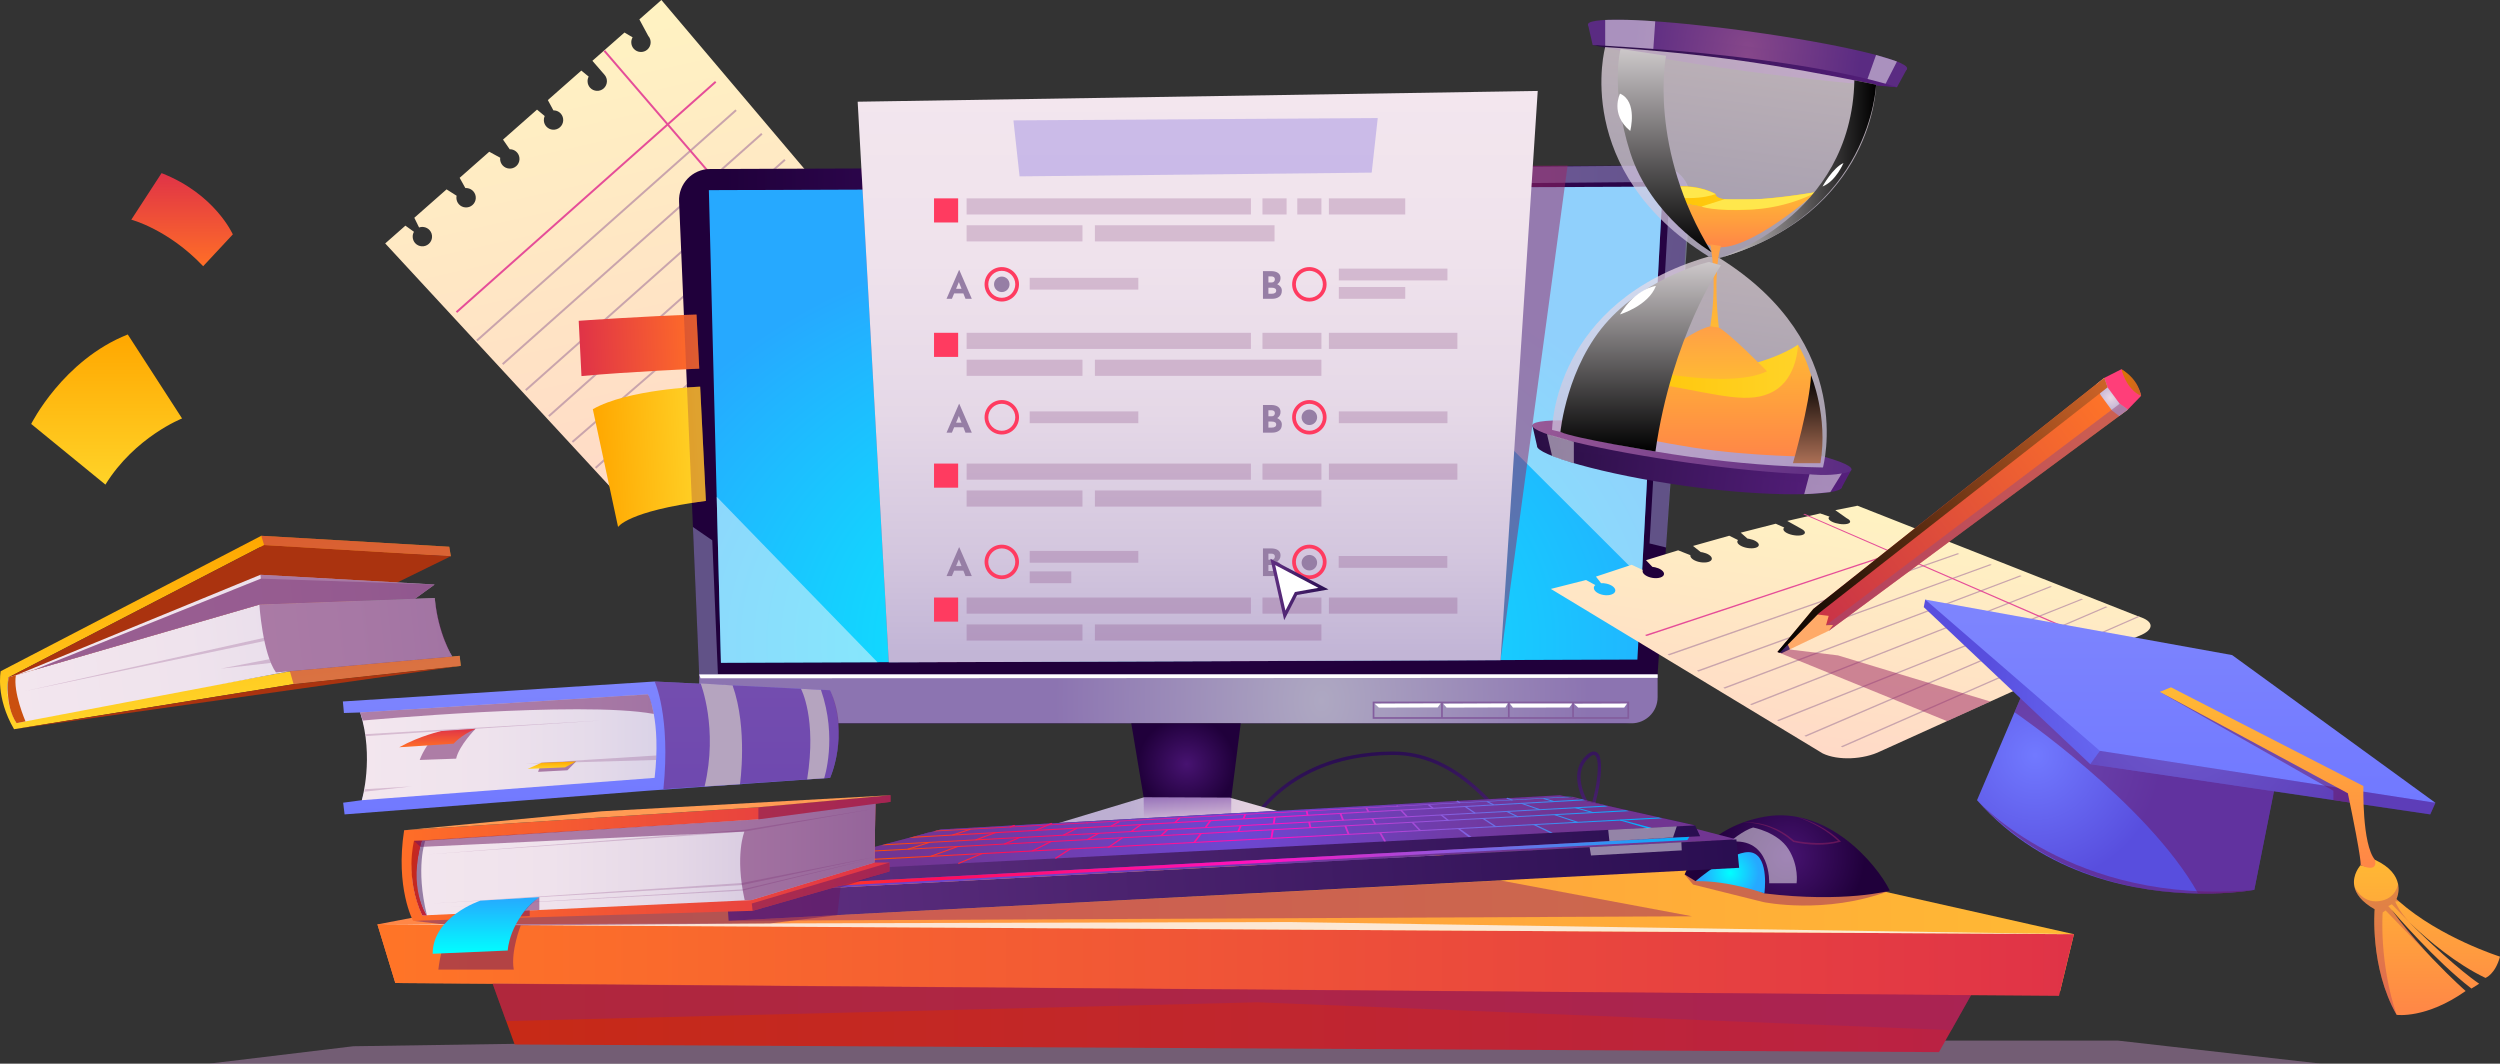 <?xml version="1.0" encoding="utf-8"?>
<!-- Generator: Adobe Illustrator 16.0.0, SVG Export Plug-In . SVG Version: 6.00 Build 0)  -->
<!DOCTYPE svg PUBLIC "-//W3C//DTD SVG 1.1//EN" "http://www.w3.org/Graphics/SVG/1.1/DTD/svg11.dtd">
<svg version="1.1" id="online_testing" xmlns="http://www.w3.org/2000/svg" xmlns:xlink="http://www.w3.org/1999/xlink" x="0px"
	 y="0px" width="645.959px" height="274.827px" viewBox="0 0 645.959 274.827" enable-background="new 0 0 645.959 274.827"
	 xml:space="preserve">
<rect x="0" y="0" width="645.959" height="274.827" fill="#333333" stroke="none"/>
<g>
	<g>
		
			<linearGradient id="SVGID_1_" gradientUnits="userSpaceOnUse" x1="286.955" y1="411.044" x2="286.955" y2="285.922" gradientTransform="matrix(0.976 -0.22 0.22 0.976 -192.698 -211.08)">
			<stop  offset="0.017" style="stop-color:#FFDAC7"/>
			<stop  offset="1" style="stop-color:#FFF3C2"/>
		</linearGradient>
		<path fill-rule="evenodd" clip-rule="evenodd" fill="url(#SVGID_1_)" d="M226.815,66.043L170.894,0l-5.691,5.014l2.286,4.248
			c0.915,1.037,0.826,2.62-0.209,3.542c-1.037,0.915-2.622,0.818-3.534-0.211c-0.392-0.433-0.598-0.974-0.629-1.521
			c-0.035-0.487,0.08-0.984,0.343-1.421l-2.104-1.248l-8.29,7.306l3.122,3.598c0.922,1.035,0.826,2.619-0.209,3.542
			c-1.029,0.912-2.613,0.816-3.534-0.211c-0.384-0.435-0.599-0.975-0.621-1.523c-0.035-0.454,0.063-0.913,0.281-1.324l-1.905-1.553
			l-8.646,7.622l1.432,2.659c0.156-0.01,0.312,0.005,0.471,0.037c0.54,0.088,1.047,0.359,1.438,0.792
			c0.914,1.037,0.826,2.62-0.211,3.534c-1.035,0.923-2.618,0.834-3.532-0.203c-0.392-0.432-0.598-0.974-0.629-1.521
			c-0.024-0.406,0.045-0.808,0.212-1.182l-1.978-1.654l-8.787,7.746l1.721,2.493c0.16-0.003,0.314,0.013,0.471,0.036
			c0.533,0.09,1.048,0.36,1.432,0.795c0.922,1.035,0.826,2.619-0.203,3.532c-1.035,0.922-2.619,0.826-3.532-0.203
			c-0.394-0.44-0.598-0.974-0.637-1.52c-0.009-0.149,0.001-0.294,0.019-0.441l-0.002-0.008l-2.828-1.546l-7.645,6.74l1.472,2.65
			c0.215-0.016,0.427-0.005,0.63,0.034c0.534,0.098,1.049,0.368,1.433,0.803c0.923,1.035,0.826,2.619-0.211,3.533
			c-1.027,0.921-2.62,0.826-3.532-0.202c-0.394-0.441-0.598-0.975-0.629-1.521c-0.018-0.224,0-0.445,0.051-0.667
			c-0.764-0.483-1.752-1.101-2.598-1.648l-8.333,7.34l1.229,2.512c0.414-0.144,0.857-0.185,1.287-0.105
			c0.543,0.097,1.05,0.368,1.441,0.801c0.914,1.037,0.818,2.621-0.219,3.536c-1.027,0.921-2.611,0.824-3.533-0.203
			c-0.385-0.442-0.59-0.976-0.62-1.523c-0.04-0.478,0.075-0.966,0.324-1.392l-2.216-1.592l-5.213,4.595l59.014,63.851
			c3.256,3.373,8.588,3.582,12.093,0.464l47.404-42.131l7.831-6.959C229.374,75.001,229.791,69.665,226.815,66.043z"/>
		<g>
			
				<rect x="106.689" y="50.6" transform="matrix(0.747 -0.664 0.664 0.747 4.483 113.507)" fill="#E54D98" width="89.654" height="0.517"/>
		</g>
		<g>
			
				<rect x="111.961" y="57.937" transform="matrix(0.747 -0.664 0.664 0.747 0.94 118.863)" fill="#C9A4AC" width="89.654" height="0.517"/>
		</g>
		<g>
			
				<rect x="118.629" y="64.033" transform="matrix(0.747 -0.664 0.664 0.747 -1.426 124.834)" fill="#C9A4AC" width="89.653" height="0.517"/>
		</g>
		<g>
			
				<rect x="124.6" y="70.749" transform="matrix(0.747 -0.664 0.664 0.747 -4.379 130.497)" fill="#C9A4AC" width="89.653" height="0.517"/>
		</g>
		<g>
			
				<rect x="130.57" y="77.466" transform="matrix(0.747 -0.664 0.664 0.747 -7.333 136.162)" fill="#C9A4AC" width="89.654" height="0.517"/>
		</g>
		<g>
			
				<rect x="137.046" y="84.953" transform="matrix(0.756 -0.655 0.655 0.756 -11.516 139.536)" fill="#C9A4AC" width="88.627" height="0.516"/>
		</g>
		<g>
			
				<rect x="142.394" y="90.967" transform="matrix(0.742 -0.671 0.671 0.742 -12.974 148.75)" fill="#C9A4AC" width="88.622" height="0.516"/>
		</g>
		<g>
			
				<rect x="150.601" y="97.009" transform="matrix(0.744 -0.668 0.668 0.744 -15.439 154.202)" fill="#C9A4AC" width="86.195" height="0.517"/>
		</g>
		<g>
			
				<rect x="186.862" y="1.603" transform="matrix(0.758 -0.652 0.652 0.758 13.274 133.909)" fill="#E54D98" width="0.517" height="94.924"/>
		</g>
	</g>
	<polygon opacity="0.5" fill="#B589B6" points="91.271,270.336 53.97,274.828 260.858,274.828 599.672,274.828 547.264,268.877 
		187.331,268.877 	"/>
	<linearGradient id="SVGID_2_" gradientUnits="userSpaceOnUse" x1="127.276" y1="262.987" x2="509.854" y2="262.987">
		<stop  offset="0" style="stop-color:#C72A16"/>
		<stop  offset="0.998" style="stop-color:#BA2244"/>
	</linearGradient>
	<polygon fill-rule="evenodd" clip-rule="evenodd" fill="url(#SVGID_2_)" points="127.276,254.122 132.978,269.879 500.995,271.852 
		509.854,256.107 	"/>
	<linearGradient id="SVGID_3_" gradientUnits="userSpaceOnUse" x1="97.518" y1="238.244" x2="535.872" y2="238.244">
		<stop  offset="0" style="stop-color:#FF8647"/>
		<stop  offset="1" style="stop-color:#FFB934"/>
	</linearGradient>
	<polygon fill-rule="evenodd" clip-rule="evenodd" fill="url(#SVGID_3_)" points="183.922,222.318 97.518,238.847 102.146,253.999 
		532.305,256.107 535.872,241.382 442.518,220.381 	"/>
	<g>
		<linearGradient id="SVGID_4_" gradientUnits="userSpaceOnUse" x1="360.957" y1="236.245" x2="354.054" y2="194.389">
			<stop  offset="0" style="stop-color:#603082"/>
			<stop  offset="0.994" style="stop-color:#2A0E51"/>
		</linearGradient>
		<path fill="url(#SVGID_4_)" d="M400.698,223.196c-1.678,0-3.361-0.835-4.996-2.504c-1.23-1.257-2.625-3.011-4.24-5.044
			c-6.523-8.203-16.363-20.577-31.537-20.577c-0.084,0-0.164,0-0.246,0c-30.725,0.27-38.592,22.74-38.668,22.967l-0.105,0.317
			l-0.332-0.013c-0.059-0.004-5.631-0.188-12.252,0.867l-4.829,0.776c-10.556,1.704-10.555,1.704-16.283,1.369
			c-2.525-0.147-6.343-0.37-12.806-0.529l0.022-0.892c6.479,0.16,10.304,0.384,12.836,0.531c5.628,0.329,5.629,0.328,16.089-1.358
			l4.83-0.776c5.799-0.925,10.807-0.909,12.102-0.887c1.084-2.775,10.012-23.007,39.389-23.264c0.084-0.001,0.17-0.001,0.256-0.001
			c15.605,0,25.604,12.576,32.232,20.914c1.6,2.014,2.982,3.752,4.18,4.975c2.789,2.847,5.604,2.955,8.371,0.325
			c2.535-2.411,4.561-6.49,5.957-10.681c-1.48-2.343-2.586-4.789-2.992-7.08c-0.557-3.135,0.215-5.667,2.289-7.528
			c1.582-1.42,2.5-0.891,2.908-0.451c1.498,1.623,0.854,8.357-1.25,14.875c3.189,4.904,8.031,9.344,11.146,10.588
			c8.004,3.193,19.713,1.775,19.83,1.759l0.109,0.886c-0.486,0.061-12.049,1.465-20.271-1.817
			c-3.176-1.268-7.898-5.498-11.18-10.328c-1.453,4.156-3.49,8.102-5.932,10.424C403.811,222.478,402.256,223.196,400.698,223.196z
			 M411.807,195.079c-0.318,0-0.736,0.23-1.248,0.689c-1.83,1.641-2.506,3.897-2.008,6.709c0.346,1.953,1.252,4.051,2.477,6.099
			c1.848-6.052,2.363-12.046,1.188-13.318C412.106,195.139,411.969,195.079,411.807,195.079z"/>
	</g>
	<g>
		<radialGradient id="SVGID_5_" cx="318.948" cy="46.672" r="132.561" gradientUnits="userSpaceOnUse">
			<stop  offset="0" style="stop-color:#471371"/>
			<stop  offset="0.994" style="stop-color:#20003B"/>
		</radialGradient>
		<path fill-rule="evenodd" clip-rule="evenodd" fill="url(#SVGID_5_)" d="M436.374,51.388l-2.203,33.565l-1.309,19.844
			l-4.35,66.283l-0.549,8.372c-0.318,4.196-3.801,7.438-8.006,7.438h-231.07c-4.273,0-7.805-3.358-8.007-7.631l-5.418-127.159
			c-0.222-4.591,3.436-8.431,8.025-8.431l29.63-0.105l18.919-0.067l74.55-0.279l60.732-0.212l19.285-0.076l41.764-0.145
			C433.034,42.785,436.711,46.74,436.374,51.388z"/>
		
			<radialGradient id="SVGID_6_" cx="298.027" cy="3281.838" r="150.034" gradientTransform="matrix(1 0 0 0.725 0 -2213.241)" gradientUnits="userSpaceOnUse">
			<stop  offset="0" style="stop-color:#00FFFF"/>
			<stop  offset="0.994" style="stop-color:#26A9FF"/>
		</radialGradient>
		<polygon fill-rule="evenodd" clip-rule="evenodd" fill="url(#SVGID_6_)" points="183.158,49.128 429.627,48.236 423.071,170.422 
			186.278,171.254 		"/>
		
			<radialGradient id="SVGID_7_" cx="341.51" cy="-1843.853" r="70.165" gradientTransform="matrix(1 0 0 1.327 0 2627.915)" gradientUnits="userSpaceOnUse">
			<stop  offset="0" style="stop-color:#AEA8C2"/>
			<stop  offset="0.983" style="stop-color:#8C74B1"/>
		</radialGradient>
		<path fill-rule="evenodd" clip-rule="evenodd" fill="url(#SVGID_7_)" d="M180.659,174.254h247.642v5.905
			c0,3.717-3.014,6.729-6.73,6.729H187.39c-3.717,0-6.73-3.013-6.73-6.729V174.254z"/>
		<g>
			<path fill="#835D9D" d="M420.938,185.733h-66.262v-4.456h66.262V185.733z M355.122,185.288h65.369v-3.565h-65.369V185.288z"/>
		</g>
		<g>
			<rect x="372.356" y="181.5" fill="#835D9D" width="0.445" height="4.011"/>
		</g>
		<g>
			<rect x="389.627" y="181.5" fill="#835D9D" width="0.445" height="4.011"/>
		</g>
		<g>
			<rect x="406.229" y="181.5" fill="#835D9D" width="0.445" height="4.011"/>
		</g>
		<rect x="188.024" y="178.988" fill-rule="evenodd" clip-rule="evenodd" fill="#00F1FF" width="10.845" height="3.166"/>
		<polygon fill-rule="evenodd" clip-rule="evenodd" fill="#FFFFFF" points="355.198,181.832 356.274,182.837 371.471,182.793 
			372.217,181.752 		"/>
		<polygon fill-rule="evenodd" clip-rule="evenodd" fill="#FFFFFF" points="372.899,181.831 373.782,182.837 388.979,182.793 
			389.575,181.753 		"/>
		<polygon fill-rule="evenodd" clip-rule="evenodd" fill="#FFFFFF" points="390.1,181.773 390.926,182.837 405.504,182.814 
			406.25,181.773 		"/>
		<polygon fill-rule="evenodd" clip-rule="evenodd" fill="#FFFFFF" points="406.698,181.832 407.774,182.837 419.67,182.825 
			420.417,181.784 		"/>
		<polygon fill-rule="evenodd" clip-rule="evenodd" fill="#FFFFFF" points="180.659,174.254 181.004,175.26 428.301,175.148 
			428.301,174.254 		"/>
		<path opacity="0.39" fill-rule="evenodd" clip-rule="evenodd" fill="#C7D3FF" d="M326.821,43.672l3.27,4.193l101.469-0.892
			l-5.348,93.447l4.26,1.037l6.213-89.645c0.342-4.884-3.527-9.033-8.424-9.033L326.821,43.672z"/>
		<polygon opacity="0.39" fill-rule="evenodd" clip-rule="evenodd" fill="#C7D3FF" points="179.04,136.168 184.04,139.614 
			185.498,174.254 180.659,174.254 		"/>
		
			<radialGradient id="SVGID_8_" cx="307.381" cy="197.454" r="12.152" gradientTransform="matrix(1.044 0 0 1 -14.31 0)" gradientUnits="userSpaceOnUse">
			<stop  offset="0" style="stop-color:#471371"/>
			<stop  offset="0.994" style="stop-color:#20003B"/>
		</radialGradient>
		<polygon fill-rule="evenodd" clip-rule="evenodd" fill="url(#SVGID_8_)" points="292.298,186.889 295.832,208.019 
			317.909,208.019 320.588,186.889 		"/>
		<radialGradient id="SVGID_9_" cx="306.443" cy="215.186" r="15.874" gradientUnits="userSpaceOnUse">
			<stop  offset="0" style="stop-color:#471371"/>
			<stop  offset="0.994" style="stop-color:#20003B"/>
		</radialGradient>
		<polygon fill-rule="evenodd" clip-rule="evenodd" fill="url(#SVGID_9_)" points="295.849,208.056 288.804,208.056 
			285.157,222.318 327.729,222.318 324.682,208.056 317.924,208.056 		"/>
		
			<radialGradient id="SVGID_10_" cx="327.133" cy="-1815.947" r="36.113" gradientTransform="matrix(1 0 0 1.327 0 2627.915)" gradientUnits="userSpaceOnUse">
			<stop  offset="0" style="stop-color:#AEA8C2"/>
			<stop  offset="0.983" style="stop-color:#8C74B1"/>
		</radialGradient>
		<polygon fill-rule="evenodd" clip-rule="evenodd" fill="url(#SVGID_10_)" points="245.11,221.24 247.562,224.955 257.144,224.955 
			306.443,222.318 357.202,224.955 371.391,224.955 371.391,221.24 315.084,210.023 288.302,210.023 		"/>
		
			<radialGradient id="SVGID_11_" cx="327.133" cy="-1818.839" r="36.128" gradientTransform="matrix(1 0 0 1.327 0 2627.915)" gradientUnits="userSpaceOnUse">
			<stop  offset="0" style="stop-color:#EBD7E3"/>
			<stop  offset="0.983" style="stop-color:#BDAFD2"/>
		</radialGradient>
		<polygon fill-rule="evenodd" clip-rule="evenodd" fill="url(#SVGID_11_)" points="295.501,206.035 245.11,221.24 256.55,221.24 
			306.443,210.841 357.723,221.24 371.391,221.24 317.85,206.127 		"/>
		<polygon opacity="0.5" fill-rule="evenodd" clip-rule="evenodd" fill="#400079" points="306.443,210.841 306.443,222.318 
			357.202,224.955 357.723,221.24 		"/>
		<linearGradient id="SVGID_12_" gradientUnits="userSpaceOnUse" x1="306.825" y1="213.205" x2="306.825" y2="206.035">
			<stop  offset="0" style="stop-color:#EBD7E3"/>
			<stop  offset="0.983" style="stop-color:#7036A1"/>
		</linearGradient>
		<polygon opacity="0.5" fill-rule="evenodd" clip-rule="evenodd" fill="url(#SVGID_12_)" points="295.501,206.035 295.585,213.104 
			306.443,210.841 318.1,213.205 318.149,206.129 		"/>
	</g>
	<linearGradient id="SVGID_13_" gradientUnits="userSpaceOnUse" x1="97.518" y1="248.079" x2="535.872" y2="248.079">
		<stop  offset="0" style="stop-color:#FF7527"/>
		<stop  offset="0.998" style="stop-color:#E03347"/>
	</linearGradient>
	<polygon fill-rule="evenodd" clip-rule="evenodd" fill="url(#SVGID_13_)" points="97.518,238.847 535.872,241.382 532.014,257.312 
		102.146,253.999 	"/>
	<polygon opacity="0.8" fill-rule="evenodd" clip-rule="evenodd" fill="#FBF9FA" points="97.518,238.847 333.247,238.244 
		535.872,241.382 	"/>
	<polygon opacity="0.5" fill-rule="evenodd" clip-rule="evenodd" fill="#9A2463" points="127.276,254.122 130.789,263.83 
		324.905,258.977 504.192,266.172 509.274,257.137 	"/>
	<path opacity="0.5" fill-rule="evenodd" clip-rule="evenodd" fill="#9A2463" d="M435.282,225.949l2.18,2.606l18.111,4.514
		c0,0,15.959,3.394,32.738-2.94L435.282,225.949z"/>
	<g>
		<radialGradient id="SVGID_14_" cx="461.796" cy="221.231" r="20.184" gradientUnits="userSpaceOnUse">
			<stop  offset="0" style="stop-color:#471371"/>
			<stop  offset="0.994" style="stop-color:#20003B"/>
		</radialGradient>
		<path fill-rule="evenodd" clip-rule="evenodd" fill="url(#SVGID_14_)" d="M435.282,225.949c0,0,4.525-12.001,20.607-14.916
			c16.08-2.915,28.881,11.938,32.422,19.096c0,0-11.596,3.237-32.422,0.708c0,0-11.457-5.381-17.781-3.162L435.282,225.949z"/>
		<radialGradient id="SVGID_15_" cx="447.088" cy="225.507" r="7.384" gradientUnits="userSpaceOnUse">
			<stop  offset="0" style="stop-color:#00FFFF"/>
			<stop  offset="0.994" style="stop-color:#26A9FF"/>
		</radialGradient>
		<path fill-rule="evenodd" clip-rule="evenodd" fill="url(#SVGID_15_)" d="M438.108,227.675c0,0,10.176-8.661,14.633-7.366
			c4.455,1.295,3.148,10.528,3.148,10.528S446.844,227.506,438.108,227.675z"/>
		<g opacity="0.5">
			<path fill="#9A2463" d="M450.317,212.538c1.191-0.118,2.396-0.049,3.584,0.122c1.188,0.173,2.365,0.456,3.494,0.879
				c1.125,0.422,2.234,0.912,3.262,1.547c1.049,0.603,1.998,1.356,2.922,2.131l-0.088-0.045c1.93,0.407,3.92,0.606,5.896,0.646
				c1.979,0.041,3.967-0.131,5.871-0.638l-0.088,0.321c-0.74-0.742-1.58-1.42-2.432-2.057c-0.859-0.633-1.754-1.222-2.682-1.755
				c-0.934-0.521-1.877-1.032-2.857-1.467c-0.973-0.452-1.979-0.829-2.992-1.186c2.061,0.604,4.08,1.393,5.977,2.427
				c1.885,1.048,3.703,2.235,5.27,3.769l0.238,0.233l-0.328,0.09c-1.951,0.536-3.975,0.727-5.982,0.702
				c-2.014-0.036-4.01-0.267-5.982-0.695l-0.047-0.01l-0.041-0.035c-0.898-0.77-1.828-1.508-2.844-2.12
				c-0.992-0.648-2.07-1.157-3.17-1.6c-1.102-0.442-2.256-0.749-3.422-0.981C452.708,212.596,451.51,212.474,450.317,212.538z"/>
		</g>
		<path opacity="0.5" fill-rule="evenodd" clip-rule="evenodd" fill="#FBF9FA" d="M446.864,217.541c0,0,3.557-2.999,6.107-3.729
			c0,0,6.328,1.177,9.125,5.578s2.111,8.839,2.111,8.839h-7.076C457.131,228.229,457.692,216.137,446.864,217.541z"/>
	</g>
	<polygon opacity="0.5" fill-rule="evenodd" clip-rule="evenodd" fill="#9A2463" points="188.267,237.92 437.241,236.754 
		387.709,227.505 	"/>
	<polygon opacity="0.5" fill-rule="evenodd" clip-rule="evenodd" fill="#FBF9FA" points="323.209,48.621 424.198,149.425 
		429.627,48.236 	"/>
	<polygon opacity="0.5" fill-rule="evenodd" clip-rule="evenodd" fill="#FBF9FA" points="185.183,128.361 226.724,171.112 
		186.278,171.254 	"/>
	<polygon opacity="0.5" fill-rule="evenodd" clip-rule="evenodd" fill="#9A2463" points="229.652,171.138 222.569,43.564 
		405.042,42.78 387.711,170.58 	"/>
	<g>
		<g>
			
				<linearGradient id="SVGID_16_" gradientUnits="userSpaceOnUse" x1="192.495" y1="224.975" x2="453.994" y2="224.975" gradientTransform="matrix(0.998 -0.064 0.064 0.998 -18.422 23.765)">
				<stop  offset="0" style="stop-color:#603082"/>
				<stop  offset="0.994" style="stop-color:#2A0E51"/>
			</linearGradient>
			<polygon fill-rule="evenodd" clip-rule="evenodd" fill="url(#SVGID_16_)" points="188.267,237.92 187.765,230.864 
				448.651,216.871 449.366,224.229 			"/>
			
				<radialGradient id="SVGID_17_" cx="253.157" cy="210.068" r="118.283" gradientTransform="matrix(0.998 -0.064 0.064 0.998 -18.422 23.765)" gradientUnits="userSpaceOnUse">
				<stop  offset="0" style="stop-color:#6D47D3"/>
				<stop  offset="0.994" style="stop-color:#713592"/>
			</radialGradient>
			<polygon fill-rule="evenodd" clip-rule="evenodd" fill="url(#SVGID_17_)" points="187.765,230.864 239.755,215.155 
				406.508,205.914 448.651,216.871 			"/>
			
				<linearGradient id="SVGID_18_" gradientUnits="userSpaceOnUse" x1="203.896" y1="214.089" x2="444.465" y2="214.089" gradientTransform="matrix(0.998 -0.064 0.064 0.998 -18.422 23.765)">
				<stop  offset="0" style="stop-color:#603082"/>
				<stop  offset="0.994" style="stop-color:#2A0E51"/>
			</linearGradient>
			<polygon fill-rule="evenodd" clip-rule="evenodd" fill="url(#SVGID_18_)" points="199.065,228.936 439.293,216.066 
				437.991,213.267 403.083,205.471 243.111,214.305 200.706,225.516 			"/>
			
				<radialGradient id="SVGID_19_" cx="324.549" cy="212.65" r="84.099" gradientTransform="matrix(0.998 -0.064 0.064 0.998 -18.422 23.765)" gradientUnits="userSpaceOnUse">
				<stop  offset="0" style="stop-color:#6D47D3"/>
				<stop  offset="0.994" style="stop-color:#713592"/>
			</radialGradient>
			<polygon fill-rule="evenodd" clip-rule="evenodd" fill="url(#SVGID_19_)" points="200.706,225.516 437.991,213.267 
				403.083,205.471 243.111,214.305 			"/>
			<g>
				<g>
					
						<linearGradient id="SVGID_20_" gradientUnits="userSpaceOnUse" x1="232.243" y1="214.495" x2="429.678" y2="214.746" gradientTransform="matrix(0.998 -0.064 0.064 0.998 -18.422 23.765)">
						<stop  offset="0.019" style="stop-color:#FF4C06"/>
						<stop  offset="0.168" style="stop-color:#FF0E59"/>
						<stop  offset="0.538" style="stop-color:#FF12C3"/>
						<stop  offset="1" style="stop-color:#00B3FF"/>
					</linearGradient>
					<polygon fill="url(#SVGID_20_)" points="429.444,211.449 210.57,222.958 211.903,222.609 428.475,211.24 					"/>
				</g>
				<g>
					
						<linearGradient id="SVGID_21_" gradientUnits="userSpaceOnUse" x1="233.165" y1="212.294" x2="428.217" y2="212.542" gradientTransform="matrix(0.998 -0.064 0.064 0.998 -18.422 23.765)">
						<stop  offset="0.019" style="stop-color:#FF4C06"/>
						<stop  offset="0.168" style="stop-color:#FF0E59"/>
						<stop  offset="0.538" style="stop-color:#FF12C3"/>
						<stop  offset="1" style="stop-color:#00B3FF"/>
					</linearGradient>
					<polygon fill="url(#SVGID_21_)" points="420.938,209.585 220.8,220.274 221.989,219.96 419.993,209.374 					"/>
				</g>
				<g>
					
						<linearGradient id="SVGID_22_" gradientUnits="userSpaceOnUse" x1="233.81" y1="210.824" x2="427.287" y2="211.07" gradientTransform="matrix(0.998 -0.064 0.064 0.998 -18.422 23.765)">
						<stop  offset="0.019" style="stop-color:#FF4C06"/>
						<stop  offset="0.168" style="stop-color:#FF0E59"/>
						<stop  offset="0.538" style="stop-color:#FF12C3"/>
						<stop  offset="1" style="stop-color:#00B3FF"/>
					</linearGradient>
					<polygon fill="url(#SVGID_22_)" points="415.444,208.39 227.729,218.438 228.929,218.119 414.641,208.171 					"/>
				</g>
				<g>
					
						<linearGradient id="SVGID_23_" gradientUnits="userSpaceOnUse" x1="234.5" y1="209.097" x2="426.1" y2="209.34" gradientTransform="matrix(0.998 -0.064 0.064 0.998 -18.422 23.765)">
						<stop  offset="0.019" style="stop-color:#FF4C06"/>
						<stop  offset="0.168" style="stop-color:#FF0E59"/>
						<stop  offset="0.538" style="stop-color:#FF12C3"/>
						<stop  offset="1" style="stop-color:#00B3FF"/>
					</linearGradient>
					<polygon fill="url(#SVGID_23_)" points="409.608,206.783 234.906,216.52 236.202,216.171 408.825,206.564 					"/>
				</g>
				<g>
					
						<linearGradient id="SVGID_24_" gradientUnits="userSpaceOnUse" x1="235.096" y1="207.967" x2="425.449" y2="208.209" gradientTransform="matrix(0.998 -0.064 0.064 0.998 -18.422 23.765)">
						<stop  offset="0.019" style="stop-color:#FF4C06"/>
						<stop  offset="0.168" style="stop-color:#FF0E59"/>
						<stop  offset="0.538" style="stop-color:#FF12C3"/>
						<stop  offset="1" style="stop-color:#00B3FF"/>
					</linearGradient>
					<polygon fill="url(#SVGID_24_)" points="406.508,205.914 241.103,214.849 242.001,214.605 405.165,205.857 					"/>
				</g>
				<g>
					
						<linearGradient id="SVGID_25_" gradientUnits="userSpaceOnUse" x1="232.732" y1="210.762" x2="444.234" y2="211.03" gradientTransform="matrix(0.998 -0.064 0.064 0.998 -18.422 23.765)">
						<stop  offset="0.019" style="stop-color:#FF4C06"/>
						<stop  offset="0.168" style="stop-color:#FF0E59"/>
						<stop  offset="0.538" style="stop-color:#FF12C3"/>
						<stop  offset="1" style="stop-color:#00B3FF"/>
					</linearGradient>
					<polygon fill="url(#SVGID_25_)" points="234.604,219.547 234.462,219.31 240.195,217.516 240.157,217.661 240.228,217.774 
											"/>
				</g>
				<g>
					
						<linearGradient id="SVGID_26_" gradientUnits="userSpaceOnUse" x1="233.42" y1="207.944" x2="438.804" y2="208.205" gradientTransform="matrix(0.998 -0.064 0.064 0.998 -18.422 23.765)">
						<stop  offset="0.019" style="stop-color:#FF4C06"/>
						<stop  offset="0.168" style="stop-color:#FF0E59"/>
						<stop  offset="0.538" style="stop-color:#FF12C3"/>
						<stop  offset="1" style="stop-color:#00B3FF"/>
					</linearGradient>
					<polygon fill="url(#SVGID_26_)" points="246.192,215.87 246.04,215.634 250.63,214.158 250.787,214.395 					"/>
				</g>
				<g>
					
						<linearGradient id="SVGID_27_" gradientUnits="userSpaceOnUse" x1="232.333" y1="214.504" x2="453.099" y2="214.784" gradientTransform="matrix(0.998 -0.064 0.064 0.998 -18.422 23.765)">
						<stop  offset="0.019" style="stop-color:#FF4C06"/>
						<stop  offset="0.168" style="stop-color:#FF0E59"/>
						<stop  offset="0.538" style="stop-color:#FF12C3"/>
						<stop  offset="1" style="stop-color:#00B3FF"/>
					</linearGradient>
					<polygon fill="url(#SVGID_27_)" points="218.42,224.567 217.186,224.667 226.269,221.868 226.404,222.106 					"/>
				</g>
				<g>
					
						<linearGradient id="SVGID_28_" gradientUnits="userSpaceOnUse" x1="234.162" y1="207.246" x2="430.837" y2="207.496" gradientTransform="matrix(0.998 -0.064 0.064 0.998 -18.422 23.765)">
						<stop  offset="0.019" style="stop-color:#FF4C06"/>
						<stop  offset="0.168" style="stop-color:#FF0E59"/>
						<stop  offset="0.538" style="stop-color:#FF12C3"/>
						<stop  offset="1" style="stop-color:#00B3FF"/>
					</linearGradient>
					<polygon fill="url(#SVGID_28_)" points="261.01,213.838 260.806,213.615 262.085,213.134 262.29,213.356 					"/>
				</g>
				<g>
					
						<linearGradient id="SVGID_29_" gradientUnits="userSpaceOnUse" x1="231.093" y1="212.635" x2="447.113" y2="212.909" gradientTransform="matrix(0.998 -0.064 0.064 0.998 -18.422 23.765)">
						<stop  offset="0.019" style="stop-color:#FF4C06"/>
						<stop  offset="0.168" style="stop-color:#FF0E59"/>
						<stop  offset="0.538" style="stop-color:#FF12C3"/>
						<stop  offset="1" style="stop-color:#00B3FF"/>
					</linearGradient>
					<polygon fill="url(#SVGID_29_)" points="240.549,221.381 240.479,221.386 240.511,221.236 240.424,221.133 247.351,218.612 
						247.42,218.608 247.388,218.753 247.481,218.86 					"/>
				</g>
				<g>
					
						<linearGradient id="SVGID_30_" gradientUnits="userSpaceOnUse" x1="232.093" y1="209.398" x2="440.713" y2="209.663" gradientTransform="matrix(0.998 -0.064 0.064 0.998 -18.422 23.765)">
						<stop  offset="0.019" style="stop-color:#FF4C06"/>
						<stop  offset="0.168" style="stop-color:#FF0E59"/>
						<stop  offset="0.538" style="stop-color:#FF12C3"/>
						<stop  offset="1" style="stop-color:#00B3FF"/>
					</linearGradient>
					<polygon fill="url(#SVGID_30_)" points="252.138,217.145 252.069,217.148 252.099,217.005 252.003,216.897 257.059,215.023 
						257.26,215.247 					"/>
				</g>
				<g>
					
						<linearGradient id="SVGID_31_" gradientUnits="userSpaceOnUse" x1="199.831" y1="212.368" x2="430.058" y2="212.661" gradientTransform="matrix(0.998 -0.064 0.064 0.998 -18.422 23.765)">
						<stop  offset="0.019" style="stop-color:#FF4C06"/>
						<stop  offset="0.168" style="stop-color:#FF0E59"/>
						<stop  offset="0.538" style="stop-color:#FF12C3"/>
						<stop  offset="1" style="stop-color:#00B3FF"/>
					</linearGradient>
					<polygon fill="url(#SVGID_31_)" points="411.657,210.108 407.022,208.812 407.2,208.597 411.833,209.894 					"/>
				</g>
				<g>
					
						<linearGradient id="SVGID_32_" gradientUnits="userSpaceOnUse" x1="209.654" y1="209.166" x2="428.675" y2="209.444" gradientTransform="matrix(0.998 -0.064 0.064 0.998 -18.422 23.765)">
						<stop  offset="0.019" style="stop-color:#FF4C06"/>
						<stop  offset="0.168" style="stop-color:#FF0E59"/>
						<stop  offset="0.538" style="stop-color:#FF12C3"/>
						<stop  offset="1" style="stop-color:#00B3FF"/>
					</linearGradient>
					<polygon fill="url(#SVGID_32_)" points="401.407,207.207 398.749,206.435 398.928,206.22 401.586,206.992 					"/>
				</g>
				<g>
					
						<linearGradient id="SVGID_33_" gradientUnits="userSpaceOnUse" x1="188.26" y1="216.685" x2="430.954" y2="216.994" gradientTransform="matrix(0.998 -0.064 0.064 0.998 -18.422 23.765)">
						<stop  offset="0.019" style="stop-color:#FF4C06"/>
						<stop  offset="0.168" style="stop-color:#FF0E59"/>
						<stop  offset="0.538" style="stop-color:#FF12C3"/>
						<stop  offset="1" style="stop-color:#00B3FF"/>
					</linearGradient>
					<polygon fill="url(#SVGID_33_)" points="425.561,214.006 418.555,211.992 418.729,211.777 426.772,213.915 					"/>
				</g>
				<g>
					
						<linearGradient id="SVGID_34_" gradientUnits="userSpaceOnUse" x1="200.598" y1="210.525" x2="431.81" y2="210.819" gradientTransform="matrix(0.998 -0.064 0.064 0.998 -18.422 23.765)">
						<stop  offset="0.019" style="stop-color:#FF4C06"/>
						<stop  offset="0.168" style="stop-color:#FF0E59"/>
						<stop  offset="0.538" style="stop-color:#FF12C3"/>
						<stop  offset="1" style="stop-color:#00B3FF"/>
					</linearGradient>
					<polygon fill="url(#SVGID_34_)" points="397.725,209.304 393.002,207.666 393.233,207.463 397.956,209.101 					"/>
				</g>
				<g>
					
						<linearGradient id="SVGID_35_" gradientUnits="userSpaceOnUse" x1="193.427" y1="214.185" x2="433.065" y2="214.489" gradientTransform="matrix(0.998 -0.064 0.064 0.998 -18.422 23.765)">
						<stop  offset="0.019" style="stop-color:#FF4C06"/>
						<stop  offset="0.168" style="stop-color:#FF0E59"/>
						<stop  offset="0.538" style="stop-color:#FF12C3"/>
						<stop  offset="1" style="stop-color:#00B3FF"/>
					</linearGradient>
					<polygon fill="url(#SVGID_35_)" points="407.475,212.564 401.653,210.635 401.764,210.536 401.682,210.407 401.78,210.401 
						401.881,210.432 407.704,212.361 					"/>
				</g>
				<g>
					
						<linearGradient id="SVGID_36_" gradientUnits="userSpaceOnUse" x1="215.167" y1="208.315" x2="428.983" y2="208.587" gradientTransform="matrix(0.998 -0.064 0.064 0.998 -18.422 23.765)">
						<stop  offset="0.019" style="stop-color:#FF4C06"/>
						<stop  offset="0.168" style="stop-color:#FF0E59"/>
						<stop  offset="0.538" style="stop-color:#FF12C3"/>
						<stop  offset="1" style="stop-color:#00B3FF"/>
					</linearGradient>
					<polygon fill="url(#SVGID_36_)" points="390.698,206.856 389.204,206.327 389.434,206.124 390.928,206.653 					"/>
				</g>
				<g>
					
						<linearGradient id="SVGID_37_" gradientUnits="userSpaceOnUse" x1="192.016" y1="212.208" x2="435.755" y2="212.518" gradientTransform="matrix(0.998 -0.064 0.064 0.998 -18.422 23.765)">
						<stop  offset="0.019" style="stop-color:#FF4C06"/>
						<stop  offset="0.168" style="stop-color:#FF0E59"/>
						<stop  offset="0.538" style="stop-color:#FF12C3"/>
						<stop  offset="1" style="stop-color:#00B3FF"/>
					</linearGradient>
					<polygon fill="url(#SVGID_37_)" points="392.229,211.167 392.092,211.175 389.168,209.743 389.491,209.573 392.313,210.954 
						392.155,211.038 					"/>
				</g>
				<g>
					
						<linearGradient id="SVGID_38_" gradientUnits="userSpaceOnUse" x1="202.761" y1="209.028" x2="433.013" y2="209.321" gradientTransform="matrix(0.998 -0.064 0.064 0.998 -18.422 23.765)">
						<stop  offset="0.019" style="stop-color:#FF4C06"/>
						<stop  offset="0.168" style="stop-color:#FF0E59"/>
						<stop  offset="0.538" style="stop-color:#FF12C3"/>
						<stop  offset="1" style="stop-color:#00B3FF"/>
					</linearGradient>
					<polygon fill="url(#SVGID_38_)" points="385.768,208.049 384.073,207.192 384.391,207.022 386.086,207.878 					"/>
				</g>
				<g>
					
						<linearGradient id="SVGID_39_" gradientUnits="userSpaceOnUse" x1="180.733" y1="216.39" x2="438.182" y2="216.717" gradientTransform="matrix(0.998 -0.064 0.064 0.998 -18.422 23.765)">
						<stop  offset="0.019" style="stop-color:#FF4C06"/>
						<stop  offset="0.168" style="stop-color:#FF0E59"/>
						<stop  offset="0.538" style="stop-color:#FF12C3"/>
						<stop  offset="1" style="stop-color:#00B3FF"/>
					</linearGradient>
					<polygon fill="url(#SVGID_39_)" points="400.493,215.209 396.186,213.144 396.51,212.973 401.2,215.169 					"/>
				</g>
				<g>
					
						<linearGradient id="SVGID_40_" gradientUnits="userSpaceOnUse" x1="208.394" y1="208.192" x2="433.134" y2="208.478" gradientTransform="matrix(0.998 -0.064 0.064 0.998 -18.422 23.765)">
						<stop  offset="0.019" style="stop-color:#FF4C06"/>
						<stop  offset="0.168" style="stop-color:#FF0E59"/>
						<stop  offset="0.538" style="stop-color:#FF12C3"/>
						<stop  offset="1" style="stop-color:#00B3FF"/>
					</linearGradient>
					<polygon fill="url(#SVGID_40_)" points="377.055,207.552 376.252,207.004 376.629,206.865 377.432,207.413 					"/>
				</g>
				<g>
					
						<linearGradient id="SVGID_41_" gradientUnits="userSpaceOnUse" x1="178.808" y1="213.984" x2="442.144" y2="214.319" gradientTransform="matrix(0.998 -0.064 0.064 0.998 -18.422 23.765)">
						<stop  offset="0.019" style="stop-color:#FF4C06"/>
						<stop  offset="0.168" style="stop-color:#FF0E59"/>
						<stop  offset="0.538" style="stop-color:#FF12C3"/>
						<stop  offset="1" style="stop-color:#00B3FF"/>
					</linearGradient>
					<polygon fill="url(#SVGID_41_)" points="386.231,213.647 383.065,211.586 383.45,211.446 386.622,213.508 					"/>
				</g>
				<g>
					
						<linearGradient id="SVGID_42_" gradientUnits="userSpaceOnUse" x1="185.978" y1="210.411" x2="439.868" y2="210.734" gradientTransform="matrix(0.998 -0.064 0.064 0.998 -18.422 23.765)">
						<stop  offset="0.019" style="stop-color:#FF4C06"/>
						<stop  offset="0.168" style="stop-color:#FF0E59"/>
						<stop  offset="0.538" style="stop-color:#FF12C3"/>
						<stop  offset="1" style="stop-color:#00B3FF"/>
					</linearGradient>
					<polygon fill="url(#SVGID_42_)" points="381.182,210.226 381.02,210.235 378.358,208.442 378.739,208.304 381.303,210.028 
						381.116,210.097 					"/>
				</g>
				<g>
					
						<linearGradient id="SVGID_43_" gradientUnits="userSpaceOnUse" x1="188.584" y1="212.006" x2="442.912" y2="212.329" gradientTransform="matrix(0.998 -0.064 0.064 0.998 -18.422 23.765)">
						<stop  offset="0.019" style="stop-color:#FF4C06"/>
						<stop  offset="0.168" style="stop-color:#FF0E59"/>
						<stop  offset="0.538" style="stop-color:#FF12C3"/>
						<stop  offset="1" style="stop-color:#00B3FF"/>
					</linearGradient>
					<polygon fill="url(#SVGID_43_)" points="373.985,212.059 372.172,210.623 372.584,210.499 374.401,211.935 					"/>
				</g>
				<g>
					
						<linearGradient id="SVGID_44_" gradientUnits="userSpaceOnUse" x1="199.706" y1="208.898" x2="438.498" y2="209.201" gradientTransform="matrix(0.998 -0.064 0.064 0.998 -18.422 23.765)">
						<stop  offset="0.019" style="stop-color:#FF4C06"/>
						<stop  offset="0.168" style="stop-color:#FF0E59"/>
						<stop  offset="0.538" style="stop-color:#FF12C3"/>
						<stop  offset="1" style="stop-color:#00B3FF"/>
					</linearGradient>
					<polygon fill="url(#SVGID_44_)" points="370.024,208.896 368.905,207.982 369.311,207.86 370.432,208.773 					"/>
				</g>
				<g>
					
						<linearGradient id="SVGID_45_" gradientUnits="userSpaceOnUse" x1="180.682" y1="216.183" x2="446.032" y2="216.52" gradientTransform="matrix(0.998 -0.064 0.064 0.998 -18.422 23.765)">
						<stop  offset="0.019" style="stop-color:#FF4C06"/>
						<stop  offset="0.168" style="stop-color:#FF0E59"/>
						<stop  offset="0.538" style="stop-color:#FF12C3"/>
						<stop  offset="1" style="stop-color:#00B3FF"/>
					</linearGradient>
					<polygon fill="url(#SVGID_45_)" points="379.452,216.288 376.657,214.144 377.075,214.02 380.209,216.253 					"/>
				</g>
				<g>
					
						<linearGradient id="SVGID_46_" gradientUnits="userSpaceOnUse" x1="185.205" y1="210.228" x2="448.102" y2="210.563" gradientTransform="matrix(0.998 -0.064 0.064 0.998 -18.422 23.765)">
						<stop  offset="0.019" style="stop-color:#FF4C06"/>
						<stop  offset="0.168" style="stop-color:#FF0E59"/>
						<stop  offset="0.538" style="stop-color:#FF12C3"/>
						<stop  offset="1" style="stop-color:#00B3FF"/>
					</linearGradient>
					<polygon fill="url(#SVGID_46_)" points="363.346,211.082 361.741,209.343 362.18,209.246 363.792,210.985 					"/>
				</g>
				<g>
					
						<linearGradient id="SVGID_47_" gradientUnits="userSpaceOnUse" x1="226.777" y1="208.263" x2="429.276" y2="208.52" gradientTransform="matrix(0.998 -0.064 0.064 0.998 -18.422 23.765)">
						<stop  offset="0.019" style="stop-color:#FF4C06"/>
						<stop  offset="0.168" style="stop-color:#FF0E59"/>
						<stop  offset="0.538" style="stop-color:#FF12C3"/>
						<stop  offset="1" style="stop-color:#00B3FF"/>
					</linearGradient>
					<polygon fill="url(#SVGID_47_)" points="360.883,208.397 360.706,208.204 361.143,208.106 361.321,208.299 					"/>
				</g>
				<g>
					
						<linearGradient id="SVGID_48_" gradientUnits="userSpaceOnUse" x1="177.431" y1="213.791" x2="451.913" y2="214.14" gradientTransform="matrix(0.998 -0.064 0.064 0.998 -18.422 23.765)">
						<stop  offset="0.019" style="stop-color:#FF4C06"/>
						<stop  offset="0.168" style="stop-color:#FF0E59"/>
						<stop  offset="0.538" style="stop-color:#FF12C3"/>
						<stop  offset="1" style="stop-color:#00B3FF"/>
					</linearGradient>
					<polygon fill="url(#SVGID_48_)" points="366.706,214.65 364.706,212.537 365.153,212.439 367.159,214.553 					"/>
				</g>
				<g>
					
						<linearGradient id="SVGID_49_" gradientUnits="userSpaceOnUse" x1="192.693" y1="208.75" x2="448.65" y2="209.075" gradientTransform="matrix(0.998 -0.064 0.064 0.998 -18.422 23.765)">
						<stop  offset="0.019" style="stop-color:#FF4C06"/>
						<stop  offset="0.168" style="stop-color:#FF0E59"/>
						<stop  offset="0.538" style="stop-color:#FF12C3"/>
						<stop  offset="1" style="stop-color:#00B3FF"/>
					</linearGradient>
					<polygon fill="url(#SVGID_49_)" points="353.348,209.789 352.811,208.807 353.28,208.748 353.819,209.73 					"/>
				</g>
				<g>
					
						<linearGradient id="SVGID_50_" gradientUnits="userSpaceOnUse" x1="157.874" y1="215.94" x2="468.661" y2="216.335" gradientTransform="matrix(0.998 -0.064 0.064 0.998 -18.422 23.765)">
						<stop  offset="0.019" style="stop-color:#FF4C06"/>
						<stop  offset="0.168" style="stop-color:#FF0E59"/>
						<stop  offset="0.538" style="stop-color:#FF12C3"/>
						<stop  offset="1" style="stop-color:#00B3FF"/>
					</linearGradient>
					<polygon fill="url(#SVGID_50_)" points="357.625,217.426 356.346,215.175 356.833,215.115 358.118,217.365 					"/>
				</g>
				<g>
					
						<linearGradient id="SVGID_51_" gradientUnits="userSpaceOnUse" x1="176.862" y1="211.816" x2="457.855" y2="212.173" gradientTransform="matrix(0.998 -0.064 0.064 0.998 -18.422 23.765)">
						<stop  offset="0.019" style="stop-color:#FF4C06"/>
						<stop  offset="0.168" style="stop-color:#FF0E59"/>
						<stop  offset="0.538" style="stop-color:#FF12C3"/>
						<stop  offset="1" style="stop-color:#00B3FF"/>
					</linearGradient>
					<polygon fill="url(#SVGID_51_)" points="355.137,213.026 354.313,211.548 354.79,211.489 355.618,212.967 					"/>
				</g>
				<g>
					
						<linearGradient id="SVGID_52_" gradientUnits="userSpaceOnUse" x1="232.025" y1="207.9" x2="436.902" y2="208.161" gradientTransform="matrix(0.998 -0.064 0.064 0.998 -18.422 23.765)">
						<stop  offset="0.019" style="stop-color:#FF4C06"/>
						<stop  offset="0.168" style="stop-color:#FF0E59"/>
						<stop  offset="0.538" style="stop-color:#FF12C3"/>
						<stop  offset="1" style="stop-color:#00B3FF"/>
					</linearGradient>
					<polygon fill="url(#SVGID_52_)" points="267.765,214.653 267.513,214.446 271.665,212.609 271.919,212.816 					"/>
				</g>
				<g>
					
						<linearGradient id="SVGID_53_" gradientUnits="userSpaceOnUse" x1="229.261" y1="214.887" x2="448.791" y2="215.166" gradientTransform="matrix(0.998 -0.064 0.064 0.998 -18.422 23.765)">
						<stop  offset="0.019" style="stop-color:#FF4C06"/>
						<stop  offset="0.168" style="stop-color:#FF0E59"/>
						<stop  offset="0.538" style="stop-color:#FF12C3"/>
						<stop  offset="1" style="stop-color:#00B3FF"/>
					</linearGradient>
					<polygon fill="url(#SVGID_53_)" points="247.728,223.222 247.485,223.014 253.609,220.444 253.854,220.652 					"/>
				</g>
				<g>
					
						<linearGradient id="SVGID_54_" gradientUnits="userSpaceOnUse" x1="230.801" y1="210.994" x2="441.254" y2="211.262" gradientTransform="matrix(0.998 -0.064 0.064 0.998 -18.422 23.765)">
						<stop  offset="0.019" style="stop-color:#FF4C06"/>
						<stop  offset="0.168" style="stop-color:#FF0E59"/>
						<stop  offset="0.538" style="stop-color:#FF12C3"/>
						<stop  offset="1" style="stop-color:#00B3FF"/>
					</linearGradient>
					<polygon fill="url(#SVGID_54_)" points="259.595,218.204 259.348,217.997 263.271,216.303 263.521,216.51 					"/>
				</g>
				<g>
					
						<linearGradient id="SVGID_55_" gradientUnits="userSpaceOnUse" x1="230.924" y1="209.568" x2="437.034" y2="209.83" gradientTransform="matrix(0.998 -0.064 0.064 0.998 -18.422 23.765)">
						<stop  offset="0.019" style="stop-color:#FF4C06"/>
						<stop  offset="0.168" style="stop-color:#FF0E59"/>
						<stop  offset="0.538" style="stop-color:#FF12C3"/>
						<stop  offset="1" style="stop-color:#00B3FF"/>
					</linearGradient>
					<polygon fill="url(#SVGID_55_)" points="274.926,215.887 274.628,215.698 278.187,213.857 278.486,214.047 					"/>
				</g>
				<g>
					
						<linearGradient id="SVGID_56_" gradientUnits="userSpaceOnUse" x1="237.59" y1="207.614" x2="419.141" y2="207.845" gradientTransform="matrix(0.998 -0.064 0.064 0.998 -18.422 23.765)">
						<stop  offset="0.019" style="stop-color:#FF4C06"/>
						<stop  offset="0.168" style="stop-color:#FF0E59"/>
						<stop  offset="0.538" style="stop-color:#FF12C3"/>
						<stop  offset="1" style="stop-color:#00B3FF"/>
					</linearGradient>
					<polygon fill="url(#SVGID_56_)" points="280.886,212.786 280.797,212.791 280.804,212.651 280.661,212.56 280.803,212.486 
						281.099,212.676 					"/>
				</g>
				<g>
					
						<linearGradient id="SVGID_57_" gradientUnits="userSpaceOnUse" x1="229.119" y1="212.883" x2="442.503" y2="213.154" gradientTransform="matrix(0.998 -0.064 0.064 0.998 -18.422 23.765)">
						<stop  offset="0.019" style="stop-color:#FF4C06"/>
						<stop  offset="0.168" style="stop-color:#FF0E59"/>
						<stop  offset="0.538" style="stop-color:#FF12C3"/>
						<stop  offset="1" style="stop-color:#00B3FF"/>
					</linearGradient>
					<polygon fill="url(#SVGID_57_)" points="266.901,219.957 266.581,219.781 271.366,217.366 271.664,217.556 					"/>
				</g>
				<g>
					
						<linearGradient id="SVGID_58_" gradientUnits="userSpaceOnUse" x1="232.321" y1="208.295" x2="431.834" y2="208.548" gradientTransform="matrix(0.998 -0.064 0.064 0.998 -18.422 23.765)">
						<stop  offset="0.019" style="stop-color:#FF4C06"/>
						<stop  offset="0.168" style="stop-color:#FF0E59"/>
						<stop  offset="0.538" style="stop-color:#FF12C3"/>
						<stop  offset="1" style="stop-color:#00B3FF"/>
					</linearGradient>
					<polygon fill="url(#SVGID_58_)" points="287.272,213.552 286.949,213.373 289.042,212.176 289.366,212.354 					"/>
				</g>
				<g>
					
						<linearGradient id="SVGID_59_" gradientUnits="userSpaceOnUse" x1="227.21" y1="215.136" x2="444.727" y2="215.412" gradientTransform="matrix(0.998 -0.064 0.064 0.998 -18.422 23.765)">
						<stop  offset="0.019" style="stop-color:#FF4C06"/>
						<stop  offset="0.168" style="stop-color:#FF0E59"/>
						<stop  offset="0.538" style="stop-color:#FF12C3"/>
						<stop  offset="1" style="stop-color:#00B3FF"/>
					</linearGradient>
					<polygon fill="url(#SVGID_59_)" points="272.855,221.884 272.496,221.727 276.358,219.271 276.717,219.43 					"/>
				</g>
				<g>
					
						<linearGradient id="SVGID_60_" gradientUnits="userSpaceOnUse" x1="230.344" y1="211.193" x2="436.225" y2="211.455" gradientTransform="matrix(0.998 -0.064 0.064 0.998 -18.422 23.765)">
						<stop  offset="0.019" style="stop-color:#FF4C06"/>
						<stop  offset="0.168" style="stop-color:#FF0E59"/>
						<stop  offset="0.538" style="stop-color:#FF12C3"/>
						<stop  offset="1" style="stop-color:#00B3FF"/>
					</linearGradient>
					<polygon fill="url(#SVGID_60_)" points="281.045,217.052 280.722,216.872 283.683,215.22 284.006,215.399 					"/>
				</g>
				<g>
					
						<linearGradient id="SVGID_61_" gradientUnits="userSpaceOnUse" x1="231.331" y1="209.71" x2="432.714" y2="209.966" gradientTransform="matrix(0.998 -0.064 0.064 0.998 -18.422 23.765)">
						<stop  offset="0.019" style="stop-color:#FF4C06"/>
						<stop  offset="0.168" style="stop-color:#FF0E59"/>
						<stop  offset="0.538" style="stop-color:#FF12C3"/>
						<stop  offset="1" style="stop-color:#00B3FF"/>
					</linearGradient>
					<polygon fill="url(#SVGID_61_)" points="292.468,214.933 292.095,214.78 294.663,212.954 295.034,213.107 					"/>
				</g>
				<g>
					
						<linearGradient id="SVGID_62_" gradientUnits="userSpaceOnUse" x1="228.958" y1="213.151" x2="437.455" y2="213.416" gradientTransform="matrix(0.998 -0.064 0.064 0.998 -18.422 23.765)">
						<stop  offset="0.019" style="stop-color:#FF4C06"/>
						<stop  offset="0.168" style="stop-color:#FF0E59"/>
						<stop  offset="0.538" style="stop-color:#FF12C3"/>
						<stop  offset="1" style="stop-color:#00B3FF"/>
					</linearGradient>
					<polygon fill="url(#SVGID_62_)" points="286.499,219.069 286.128,218.913 286.378,218.747 289.776,216.403 290.149,216.557 
											"/>
				</g>
				<g>
					
						<linearGradient id="SVGID_63_" gradientUnits="userSpaceOnUse" x1="231.425" y1="211.368" x2="431.475" y2="211.622" gradientTransform="matrix(0.998 -0.064 0.064 0.998 -18.422 23.765)">
						<stop  offset="0.019" style="stop-color:#FF4C06"/>
						<stop  offset="0.168" style="stop-color:#FF0E59"/>
						<stop  offset="0.538" style="stop-color:#FF12C3"/>
						<stop  offset="1" style="stop-color:#00B3FF"/>
					</linearGradient>
					<polygon fill="url(#SVGID_63_)" points="300.183,216.006 299.761,215.885 301.46,214.289 301.878,214.411 					"/>
				</g>
				<g>
					
						<linearGradient id="SVGID_64_" gradientUnits="userSpaceOnUse" x1="232.243" y1="214.256" x2="429.761" y2="214.507" gradientTransform="matrix(0.998 -0.064 0.064 0.998 -18.422 23.765)">
						<stop  offset="0.019" style="stop-color:#FF4C06"/>
						<stop  offset="0.168" style="stop-color:#FF0E59"/>
						<stop  offset="0.538" style="stop-color:#FF12C3"/>
						<stop  offset="1" style="stop-color:#00B3FF"/>
					</linearGradient>
					<polygon fill="url(#SVGID_64_)" points="297.209,218.27 297.209,218.264 297.71,218.235 					"/>
				</g>
				<g>
					
						<linearGradient id="SVGID_65_" gradientUnits="userSpaceOnUse" x1="233.711" y1="208.398" x2="427.898" y2="208.644" gradientTransform="matrix(0.998 -0.064 0.064 0.998 -18.422 23.765)">
						<stop  offset="0.019" style="stop-color:#FF4C06"/>
						<stop  offset="0.168" style="stop-color:#FF0E59"/>
						<stop  offset="0.538" style="stop-color:#FF12C3"/>
						<stop  offset="1" style="stop-color:#00B3FF"/>
					</linearGradient>
					<polygon fill="url(#SVGID_65_)" points="303.772,212.605 303.357,212.484 304.578,211.308 304.804,211.352 305.007,211.416 
											"/>
				</g>
				<g>
					
						<linearGradient id="SVGID_66_" gradientUnits="userSpaceOnUse" x1="234.948" y1="207.917" x2="425.957" y2="208.16" gradientTransform="matrix(0.998 -0.064 0.064 0.998 -18.422 23.765)">
						<stop  offset="0.019" style="stop-color:#FF4C06"/>
						<stop  offset="0.168" style="stop-color:#FF0E59"/>
						<stop  offset="0.538" style="stop-color:#FF12C3"/>
						<stop  offset="1" style="stop-color:#00B3FF"/>
					</linearGradient>
					<polygon fill="url(#SVGID_66_)" points="313.811,210.945 313.37,210.848 313.395,210.814 313.836,210.912 					"/>
				</g>
				<g>
					
						<linearGradient id="SVGID_67_" gradientUnits="userSpaceOnUse" x1="232.787" y1="213.244" x2="428.96" y2="213.493" gradientTransform="matrix(0.998 -0.064 0.064 0.998 -18.422 23.765)">
						<stop  offset="0.019" style="stop-color:#FF4C06"/>
						<stop  offset="0.168" style="stop-color:#FF0E59"/>
						<stop  offset="0.538" style="stop-color:#FF12C3"/>
						<stop  offset="1" style="stop-color:#00B3FF"/>
					</linearGradient>
					<polygon fill="url(#SVGID_67_)" points="308.87,217.615 308.409,217.527 310.067,215.349 310.524,215.437 					"/>
				</g>
				<g>
					
						<linearGradient id="SVGID_68_" gradientUnits="userSpaceOnUse" x1="235.412" y1="209.869" x2="425.414" y2="210.111" gradientTransform="matrix(0.998 -0.064 0.064 0.998 -18.422 23.765)">
						<stop  offset="0.019" style="stop-color:#FF4C06"/>
						<stop  offset="0.168" style="stop-color:#FF0E59"/>
						<stop  offset="0.538" style="stop-color:#FF12C3"/>
						<stop  offset="1" style="stop-color:#00B3FF"/>
					</linearGradient>
					<polygon fill="url(#SVGID_68_)" points="311.682,213.871 311.229,213.782 312.549,211.987 312.999,212.076 					"/>
				</g>
				<g>
					
						<linearGradient id="SVGID_69_" gradientUnits="userSpaceOnUse" x1="239.65" y1="211.565" x2="421.138" y2="211.795" gradientTransform="matrix(0.998 -0.064 0.064 0.998 -18.422 23.765)">
						<stop  offset="0.019" style="stop-color:#FF4C06"/>
						<stop  offset="0.168" style="stop-color:#FF0E59"/>
						<stop  offset="0.538" style="stop-color:#FF12C3"/>
						<stop  offset="1" style="stop-color:#00B3FF"/>
					</linearGradient>
					<polygon fill="url(#SVGID_69_)" points="320.176,214.909 319.692,214.859 320.333,213.311 320.813,213.36 					"/>
				</g>
				<g>
					
						<linearGradient id="SVGID_70_" gradientUnits="userSpaceOnUse" x1="241.119" y1="208.522" x2="419.374" y2="208.748" gradientTransform="matrix(0.998 -0.064 0.064 0.998 -18.422 23.765)">
						<stop  offset="0.019" style="stop-color:#FF4C06"/>
						<stop  offset="0.168" style="stop-color:#FF0E59"/>
						<stop  offset="0.538" style="stop-color:#FF12C3"/>
						<stop  offset="1" style="stop-color:#00B3FF"/>
					</linearGradient>
					<polygon fill="url(#SVGID_70_)" points="321.534,211.581 321.059,211.532 321.516,210.378 321.981,210.448 321.958,210.492 
											"/>
				</g>
				<g>
					
						<linearGradient id="SVGID_71_" gradientUnits="userSpaceOnUse" x1="252.208" y1="210.034" x2="410.477" y2="210.235" gradientTransform="matrix(0.998 -0.064 0.064 0.998 -18.422 23.765)">
						<stop  offset="0.019" style="stop-color:#FF4C06"/>
						<stop  offset="0.168" style="stop-color:#FF0E59"/>
						<stop  offset="0.538" style="stop-color:#FF12C3"/>
						<stop  offset="1" style="stop-color:#00B3FF"/>
					</linearGradient>
					<polygon fill="url(#SVGID_71_)" points="329.346,212.894 328.856,212.873 329.135,211.096 329.622,211.117 					"/>
				</g>
				<g>
					
						<linearGradient id="SVGID_72_" gradientUnits="userSpaceOnUse" x1="235.121" y1="208.05" x2="425.691" y2="208.292" gradientTransform="matrix(0.998 -0.064 0.064 0.998 -18.422 23.765)">
						<stop  offset="0.019" style="stop-color:#FF4C06"/>
						<stop  offset="0.168" style="stop-color:#FF0E59"/>
						<stop  offset="0.538" style="stop-color:#FF12C3"/>
						<stop  offset="1" style="stop-color:#00B3FF"/>
					</linearGradient>
					<polygon fill="url(#SVGID_72_)" points="329.772,210.052 329.288,210.03 329.297,209.971 329.782,209.992 					"/>
				</g>
				<g>
					
						<linearGradient id="SVGID_73_" gradientUnits="userSpaceOnUse" x1="251.652" y1="213.509" x2="411.301" y2="213.712" gradientTransform="matrix(0.998 -0.064 0.064 0.998 -18.422 23.765)">
						<stop  offset="0.019" style="stop-color:#FF4C06"/>
						<stop  offset="0.168" style="stop-color:#FF0E59"/>
						<stop  offset="0.538" style="stop-color:#FF12C3"/>
						<stop  offset="1" style="stop-color:#00B3FF"/>
					</linearGradient>
					<polygon fill="url(#SVGID_73_)" points="328.752,216.628 328.254,216.638 328.622,214.396 329.116,214.416 					"/>
				</g>
				<g>
					
						<linearGradient id="SVGID_74_" gradientUnits="userSpaceOnUse" x1="195.763" y1="208.59" x2="455.699" y2="208.92" gradientTransform="matrix(0.998 -0.064 0.064 0.998 -18.422 23.765)">
						<stop  offset="0.019" style="stop-color:#FF4C06"/>
						<stop  offset="0.168" style="stop-color:#FF0E59"/>
						<stop  offset="0.538" style="stop-color:#FF12C3"/>
						<stop  offset="1" style="stop-color:#00B3FF"/>
					</linearGradient>
					<polygon fill="url(#SVGID_74_)" points="338.108,210.621 337.622,210.647 337.375,209.548 337.858,209.521 					"/>
				</g>
				<g>
					
						<linearGradient id="SVGID_75_" gradientUnits="userSpaceOnUse" x1="180.047" y1="211.662" x2="468.486" y2="212.029" gradientTransform="matrix(0.998 -0.064 0.064 0.998 -18.422 23.765)">
						<stop  offset="0.019" style="stop-color:#FF4C06"/>
						<stop  offset="0.168" style="stop-color:#FF0E59"/>
						<stop  offset="0.538" style="stop-color:#FF12C3"/>
						<stop  offset="1" style="stop-color:#00B3FF"/>
					</linearGradient>
					<polygon fill="url(#SVGID_75_)" points="338.85,213.873 338.356,213.9 338.018,212.404 338.508,212.376 					"/>
				</g>
				<g>
					
						<linearGradient id="SVGID_76_" gradientUnits="userSpaceOnUse" x1="232.263" y1="208.185" x2="427.443" y2="208.434" gradientTransform="matrix(0.998 -0.064 0.064 0.998 -18.422 23.765)">
						<stop  offset="0.019" style="stop-color:#FF4C06"/>
						<stop  offset="0.168" style="stop-color:#FF0E59"/>
						<stop  offset="0.538" style="stop-color:#FF12C3"/>
						<stop  offset="1" style="stop-color:#00B3FF"/>
					</linearGradient>
					<polygon fill="url(#SVGID_76_)" points="345.723,209.18 345.692,209.097 346.168,209.054 346.202,209.137 					"/>
				</g>
				<g>
					
						<linearGradient id="SVGID_77_" gradientUnits="userSpaceOnUse" x1="160.328" y1="213.545" x2="474.238" y2="213.944" gradientTransform="matrix(0.998 -0.064 0.064 0.998 -18.422 23.765)">
						<stop  offset="0.019" style="stop-color:#FF4C06"/>
						<stop  offset="0.168" style="stop-color:#FF0E59"/>
						<stop  offset="0.538" style="stop-color:#FF12C3"/>
						<stop  offset="1" style="stop-color:#00B3FF"/>
					</linearGradient>
					<polygon fill="url(#SVGID_77_)" points="348.176,215.506 347.37,213.431 347.86,213.388 348.672,215.462 					"/>
				</g>
				<g>
					
						<linearGradient id="SVGID_78_" gradientUnits="userSpaceOnUse" x1="171.282" y1="210.074" x2="466.543" y2="210.449" gradientTransform="matrix(0.998 -0.064 0.064 0.998 -18.422 23.765)">
						<stop  offset="0.019" style="stop-color:#FF4C06"/>
						<stop  offset="0.168" style="stop-color:#FF0E59"/>
						<stop  offset="0.538" style="stop-color:#FF12C3"/>
						<stop  offset="1" style="stop-color:#00B3FF"/>
					</linearGradient>
					<polygon fill="url(#SVGID_78_)" points="346.788,211.94 346.106,210.184 346.588,210.142 347.272,211.897 					"/>
				</g>
			</g>
			
				<linearGradient id="SVGID_79_" gradientUnits="userSpaceOnUse" x1="206.372" y1="220.39" x2="441.65" y2="220.39" gradientTransform="matrix(0.998 -0.064 0.064 0.998 -18.422 23.765)">
				<stop  offset="0.019" style="stop-color:#FF4C06"/>
				<stop  offset="0.168" style="stop-color:#FF0E59"/>
				<stop  offset="0.538" style="stop-color:#FF12C3"/>
				<stop  offset="1" style="stop-color:#00B3FF"/>
			</linearGradient>
			<polygon fill="url(#SVGID_79_)" points="201.856,228.786 201.591,229.63 435.993,217.073 436.483,216.231 			"/>
			<polygon opacity="0.5" fill-rule="evenodd" clip-rule="evenodd" fill="#FBF9FA" points="415.844,217.323 415.532,214.428 
				433.254,213.512 432.282,216.385 			"/>
			<polygon opacity="0.5" fill-rule="evenodd" clip-rule="evenodd" fill="#FBF9FA" points="410.733,218.906 411.086,221.043 
				434.534,219.724 434.44,217.634 			"/>
		</g>
	</g>
	<g>
		
			<linearGradient id="SVGID_80_" gradientUnits="userSpaceOnUse" x1="294.075" y1="65.692" x2="294.075" y2="37.699" gradientTransform="matrix(-0.05 -0.999 0.999 -0.05 130.914 414.445)">
			<stop  offset="0" style="stop-color:#FFD328"/>
			<stop  offset="1" style="stop-color:#FFA700"/>
		</linearGradient>
		<path fill-rule="evenodd" clip-rule="evenodd" fill="url(#SVGID_80_)" d="M159.7,136.168c0,0,2.393-4.08,22.688-6.743
			l-1.48-29.513c0,0-18.687,0.635-27.735,5.82L159.7,136.168z"/>
		<polygon opacity="0.3" fill-rule="evenodd" clip-rule="evenodd" fill="#953345" points="178.775,129.937 177.507,100.083 
			180.907,99.912 182.388,129.425 		"/>
		
			<linearGradient id="SVGID_81_" gradientUnits="userSpaceOnUse" x1="323.166" y1="65.691" x2="323.166" y2="35.201" gradientTransform="matrix(-0.05 -0.999 0.999 -0.05 130.914 414.445)">
			<stop  offset="0" style="stop-color:#FF6E27"/>
			<stop  offset="0.998" style="stop-color:#E03347"/>
		</linearGradient>
		<path fill-rule="evenodd" clip-rule="evenodd" fill="url(#SVGID_81_)" d="M180.673,95.25c0,0-18.745,0.813-30.43,1.922
			l-0.718-14.282c0,0,17.737-1.26,30.445-1.609L180.673,95.25z"/>
		<polygon opacity="0.3" fill-rule="evenodd" clip-rule="evenodd" fill="#953345" points="177.308,95.406 180.673,95.25 
			179.971,81.28 176.7,81.335 		"/>
	</g>
	<linearGradient id="SVGID_82_" gradientUnits="userSpaceOnUse" x1="47.042" y1="68.788" x2="47.042" y2="44.732">
		<stop  offset="0" style="stop-color:#FF6E27"/>
		<stop  offset="0.998" style="stop-color:#E03347"/>
	</linearGradient>
	<path fill-rule="evenodd" clip-rule="evenodd" fill="url(#SVGID_82_)" d="M33.927,56.761c0,0,9.539,2.483,18.568,12.027
		l7.662-8.223c0,0-4.604-10.456-18.412-15.833L33.927,56.761z"/>
	<linearGradient id="SVGID_83_" gradientUnits="userSpaceOnUse" x1="27.55" y1="125.216" x2="27.55" y2="86.419">
		<stop  offset="0" style="stop-color:#FFD328"/>
		<stop  offset="1" style="stop-color:#FFA700"/>
	</linearGradient>
	<path fill-rule="evenodd" clip-rule="evenodd" fill="url(#SVGID_83_)" d="M8.058,109.545c0,0,8.189-16.472,24.953-23.126
		l14.031,21.705c0,0-12.189,4.774-19.808,17.092L8.058,109.545z"/>
	<g>
		<linearGradient id="SVGID_84_" gradientUnits="userSpaceOnUse" x1="309.465" y1="171.138" x2="309.465" y2="23.5">
			<stop  offset="0.017" style="stop-color:#C2B5D6"/>
			<stop  offset="0.185" style="stop-color:#D3C6DE"/>
			<stop  offset="0.436" style="stop-color:#E5D8E7"/>
			<stop  offset="0.701" style="stop-color:#EFE2EC"/>
			<stop  offset="1" style="stop-color:#F3E6EE"/>
		</linearGradient>
		<polygon fill-rule="evenodd" clip-rule="evenodd" fill="url(#SVGID_84_)" points="397.325,23.5 396.055,42.93 393.448,82.778 
			387.711,170.58 229.652,171.138 222.569,43.564 221.607,26.281 384.006,23.712 		"/>
		<polygon opacity="0.2" fill-rule="evenodd" clip-rule="evenodd" fill="#3117D6" points="261.854,31.105 263.441,45.571 
			354.424,44.603 355.987,30.504 		"/>
		<g>
			<rect x="241.337" y="51.255" fill-rule="evenodd" clip-rule="evenodd" fill="#FF3B60" width="6.23" height="6.23"/>
			<rect x="241.337" y="85.989" fill-rule="evenodd" clip-rule="evenodd" fill="#FF3B60" width="6.23" height="6.229"/>
			<rect x="241.337" y="119.778" fill-rule="evenodd" clip-rule="evenodd" fill="#FF3B60" width="6.23" height="6.23"/>
			<rect x="241.337" y="154.392" fill-rule="evenodd" clip-rule="evenodd" fill="#FF3B60" width="6.23" height="6.229"/>
			<g>
				<path fill="#FF3B60" d="M258.845,77.912c-2.455,0-4.451-1.996-4.451-4.45s1.996-4.451,4.451-4.451
					c2.453,0,4.449,1.997,4.449,4.451S261.298,77.912,258.845,77.912z M258.845,69.973c-1.924,0-3.489,1.565-3.489,3.489
					c0,1.923,1.565,3.488,3.489,3.488c1.923,0,3.488-1.565,3.488-3.488C262.333,71.538,260.768,69.973,258.845,69.973z"/>
			</g>
			<g>
				<path fill="#FF3B60" d="M258.845,112.271c-2.455,0-4.451-1.997-4.451-4.451s1.996-4.451,4.451-4.451
					c2.453,0,4.449,1.997,4.449,4.451S261.298,112.271,258.845,112.271z M258.845,104.332c-1.924,0-3.489,1.564-3.489,3.488
					s1.565,3.488,3.489,3.488c1.923,0,3.488-1.564,3.488-3.488S260.768,104.332,258.845,104.332z"/>
			</g>
			<g>
				<path fill="#FF3B60" d="M258.845,149.638c-2.455,0-4.451-1.997-4.451-4.451s1.996-4.451,4.451-4.451
					c2.453,0,4.449,1.997,4.449,4.451S261.298,149.638,258.845,149.638z M258.845,141.698c-1.924,0-3.489,1.564-3.489,3.488
					s1.565,3.488,3.489,3.488c1.923,0,3.488-1.564,3.488-3.488S260.768,141.698,258.845,141.698z"/>
			</g>
			<g>
				<path fill="#FF3B60" d="M338.317,77.912c-2.453,0-4.451-1.996-4.451-4.45s1.998-4.451,4.451-4.451
					c2.455,0,4.451,1.997,4.451,4.451S340.772,77.912,338.317,77.912z M338.317,69.973c-1.924,0-3.488,1.565-3.488,3.489
					c0,1.923,1.564,3.488,3.488,3.488s3.488-1.565,3.488-3.488C341.805,71.538,340.241,69.973,338.317,69.973z"/>
			</g>
			<g>
				<path fill="#FF3B60" d="M338.317,112.271c-2.453,0-4.451-1.997-4.451-4.451s1.998-4.451,4.451-4.451
					c2.455,0,4.451,1.997,4.451,4.451S340.772,112.271,338.317,112.271z M338.317,104.332c-1.924,0-3.488,1.564-3.488,3.488
					s1.564,3.488,3.488,3.488s3.488-1.564,3.488-3.488S340.241,104.332,338.317,104.332z"/>
			</g>
			<g>
				<path fill="#FF3B60" d="M338.317,149.638c-2.453,0-4.451-1.997-4.451-4.451s1.998-4.451,4.451-4.451
					c2.455,0,4.451,1.997,4.451,4.451S340.772,149.638,338.317,149.638z M338.317,141.698c-1.924,0-3.488,1.564-3.488,3.488
					s1.564,3.488,3.488,3.488s3.488-1.564,3.488-3.488S340.241,141.698,338.317,141.698z"/>
			</g>
			<g opacity="0.2">
				<rect x="343.362" y="85.989" fill-rule="evenodd" clip-rule="evenodd" fill="#6A1760" width="33.203" height="4.166"/>
				<rect x="326.204" y="85.989" fill-rule="evenodd" clip-rule="evenodd" fill="#6A1760" width="15.229" height="4.166"/>
				<g>
					<rect x="249.754" y="51.255" fill-rule="evenodd" clip-rule="evenodd" fill="#6A1760" width="73.463" height="4.167"/>
					<rect x="249.754" y="58.209" fill-rule="evenodd" clip-rule="evenodd" fill="#6A1760" width="29.937" height="4.166"/>
					<rect x="343.362" y="51.255" fill-rule="evenodd" clip-rule="evenodd" fill="#6A1760" width="19.73" height="4.167"/>
					<rect x="282.904" y="58.209" fill-rule="evenodd" clip-rule="evenodd" fill="#6A1760" width="46.415" height="4.166"/>
					<rect x="326.204" y="51.255" fill-rule="evenodd" clip-rule="evenodd" fill="#6A1760" width="6.23" height="4.167"/>
					<rect x="335.202" y="51.255" fill-rule="evenodd" clip-rule="evenodd" fill="#6A1760" width="6.23" height="4.167"/>
					<rect x="249.754" y="85.989" fill-rule="evenodd" clip-rule="evenodd" fill="#6A1760" width="73.463" height="4.166"/>
					<rect x="249.754" y="92.942" fill-rule="evenodd" clip-rule="evenodd" fill="#6A1760" width="29.937" height="4.167"/>
					<rect x="282.904" y="92.942" fill-rule="evenodd" clip-rule="evenodd" fill="#6A1760" width="58.528" height="4.167"/>
					<rect x="343.362" y="154.392" fill-rule="evenodd" clip-rule="evenodd" fill="#6A1760" width="33.203" height="4.166"/>
					<rect x="326.204" y="154.392" fill-rule="evenodd" clip-rule="evenodd" fill="#6A1760" width="15.229" height="4.166"/>
					<rect x="249.754" y="154.392" fill-rule="evenodd" clip-rule="evenodd" fill="#6A1760" width="73.463" height="4.166"/>
					<rect x="249.754" y="161.345" fill-rule="evenodd" clip-rule="evenodd" fill="#6A1760" width="29.937" height="4.167"/>
					<rect x="282.904" y="161.345" fill-rule="evenodd" clip-rule="evenodd" fill="#6A1760" width="58.528" height="4.167"/>
					<rect x="343.362" y="119.778" fill-rule="evenodd" clip-rule="evenodd" fill="#6A1760" width="33.203" height="4.167"/>
					<rect x="326.204" y="119.778" fill-rule="evenodd" clip-rule="evenodd" fill="#6A1760" width="15.229" height="4.167"/>
					<rect x="249.754" y="119.778" fill-rule="evenodd" clip-rule="evenodd" fill="#6A1760" width="73.463" height="4.167"/>
					<rect x="249.754" y="126.732" fill-rule="evenodd" clip-rule="evenodd" fill="#6A1760" width="29.937" height="4.166"/>
					<rect x="282.904" y="126.732" fill-rule="evenodd" clip-rule="evenodd" fill="#6A1760" width="58.528" height="4.166"/>
					<rect x="266.06" y="71.779" fill-rule="evenodd" clip-rule="evenodd" fill="#6A1760" width="28.068" height="3.049"/>
					<rect x="345.895" y="143.662" fill-rule="evenodd" clip-rule="evenodd" fill="#6A1760" width="28.068" height="3.049"/>
					<rect x="266.06" y="106.296" fill-rule="evenodd" clip-rule="evenodd" fill="#6A1760" width="28.068" height="3.049"/>
					<rect x="266.06" y="142.342" fill-rule="evenodd" clip-rule="evenodd" fill="#6A1760" width="28.068" height="3.049"/>
					<rect x="266.06" y="147.632" fill-rule="evenodd" clip-rule="evenodd" fill="#6A1760" width="10.746" height="3.049"/>
					<rect x="345.93" y="106.296" fill-rule="evenodd" clip-rule="evenodd" fill="#6A1760" width="28.066" height="3.049"/>
					<rect x="345.93" y="69.403" fill-rule="evenodd" clip-rule="evenodd" fill="#6A1760" width="28.066" height="3.049"/>
					<rect x="345.93" y="74.155" fill-rule="evenodd" clip-rule="evenodd" fill="#6A1760" width="17.162" height="3.049"/>
				</g>
			</g>
			<g>
				<g>
					<path fill="#967EA5" d="M248.911,75.805h-2.371l-0.582,1.399h-1.389l3.225-7.432h0.078l3.225,7.432h-1.633L248.911,75.805z
						 M248.444,74.62l-0.689-1.739l-0.719,1.739H248.444z"/>
				</g>
			</g>
			<g>
				<g>
					<path fill="#967EA5" d="M330.889,74.12c0.211,0.281,0.316,0.606,0.316,0.976c0,0.726-0.238,1.258-0.715,1.599
						c-0.475,0.34-1.07,0.51-1.781,0.51h-2.381v-7.149h2.1c0.756,0,1.352,0.153,1.787,0.461c0.434,0.308,0.65,0.753,0.65,1.336
						c0,0.356-0.074,0.669-0.223,0.938c-0.15,0.269-0.361,0.484-0.633,0.646C330.385,73.609,330.68,73.838,330.889,74.12z
						 M327.737,72.979h0.855c0.26,0,0.459-0.079,0.602-0.238c0.143-0.158,0.215-0.354,0.215-0.588c0-0.239-0.082-0.422-0.242-0.549
						c-0.162-0.126-0.387-0.189-0.672-0.189h-0.758V72.979z M329.442,75.693c0.205-0.133,0.307-0.332,0.307-0.598
						c0-0.505-0.402-0.758-1.205-0.758h-0.807v1.555h0.904C328.971,75.893,329.239,75.826,329.442,75.693z"/>
				</g>
			</g>
			<g>
				<g>
					<path fill="#967EA5" d="M248.911,110.392h-2.371l-0.582,1.398h-1.389l3.225-7.432h0.078l3.225,7.432h-1.633L248.911,110.392z
						 M248.444,109.206l-0.689-1.738l-0.719,1.738H248.444z"/>
				</g>
			</g>
			<g>
				<g>
					<path fill="#967EA5" d="M330.889,108.706c0.211,0.281,0.316,0.606,0.316,0.976c0,0.726-0.238,1.259-0.715,1.599
						c-0.475,0.34-1.07,0.51-1.781,0.51h-2.381v-7.149h2.1c0.756,0,1.352,0.153,1.787,0.461c0.434,0.308,0.65,0.753,0.65,1.336
						c0,0.356-0.074,0.669-0.223,0.938c-0.15,0.269-0.361,0.484-0.633,0.646C330.385,108.196,330.68,108.424,330.889,108.706z
						 M327.737,107.564h0.855c0.26,0,0.459-0.079,0.602-0.238c0.143-0.158,0.215-0.354,0.215-0.588c0-0.239-0.082-0.422-0.242-0.549
						c-0.162-0.126-0.387-0.189-0.672-0.189h-0.758V107.564z M329.442,110.279c0.205-0.133,0.307-0.332,0.307-0.598
						c0-0.505-0.402-0.757-1.205-0.757h-0.807v1.554h0.904C328.971,110.479,329.239,110.412,329.442,110.279z"/>
				</g>
			</g>
			<g>
				<g>
					<path fill="#967EA5" d="M248.911,147.447h-2.371l-0.582,1.398h-1.389l3.225-7.432h0.078l3.225,7.432h-1.633L248.911,147.447z
						 M248.444,146.262l-0.689-1.738l-0.719,1.738H248.444z"/>
				</g>
			</g>
			<g>
				<g>
					<path fill="#967EA5" d="M330.889,145.762c0.211,0.281,0.316,0.606,0.316,0.976c0,0.726-0.238,1.259-0.715,1.599
						c-0.475,0.34-1.07,0.51-1.781,0.51h-2.381v-7.149h2.1c0.756,0,1.352,0.153,1.787,0.461c0.434,0.308,0.65,0.753,0.65,1.336
						c0,0.356-0.074,0.669-0.223,0.938c-0.15,0.269-0.361,0.484-0.633,0.646C330.385,145.252,330.68,145.479,330.889,145.762z
						 M327.737,144.62h0.855c0.26,0,0.459-0.079,0.602-0.238c0.143-0.158,0.215-0.354,0.215-0.588c0-0.239-0.082-0.422-0.242-0.549
						c-0.162-0.126-0.387-0.189-0.672-0.189h-0.758V144.62z M329.442,147.335c0.205-0.133,0.307-0.332,0.307-0.598
						c0-0.505-0.402-0.757-1.205-0.757h-0.807v1.554h0.904C328.971,147.534,329.239,147.468,329.442,147.335z"/>
				</g>
			</g>
			<circle fill-rule="evenodd" clip-rule="evenodd" fill="#967EA5" cx="258.844" cy="73.462" r="2.003"/>
			<circle fill-rule="evenodd" clip-rule="evenodd" fill="#967EA5" cx="338.317" cy="107.82" r="2.004"/>
			<circle fill-rule="evenodd" clip-rule="evenodd" fill="#967EA5" cx="338.317" cy="145.391" r="2.004"/>
		</g>
	</g>
	<g>
		<polygon fill-rule="evenodd" clip-rule="evenodd" fill="#FFFFFF" points="331.969,159.007 328.866,145.187 341.959,152.097 
			334.875,153.346 		"/>
		<g>
			<linearGradient id="SVGID_85_" gradientUnits="userSpaceOnUse" x1="328.243" y1="152.315" x2="343.266" y2="152.315">
				<stop  offset="0" style="stop-color:#603082"/>
				<stop  offset="0.994" style="stop-color:#2A0E51"/>
			</linearGradient>
			<path fill="url(#SVGID_85_)" d="M331.811,160.256l-3.568-15.883l15.023,7.929l-8.107,1.429L331.811,160.256z M329.487,146
				l2.643,11.758l2.461-4.797l6.063-1.069L329.487,146z"/>
		</g>
	</g>
	<g>
		<path opacity="0.5" fill-rule="evenodd" clip-rule="evenodd" fill="#6A1760" d="M229.823,225.17l-12.638,4.116l-0.834,7.167
			l-17.286,2.134l-64.52,0.535c0,0-2.637,6.715-1.795,11.406h-19.486c0,0,0.779-7.649,3.607-11.406l-10.144-1.202L229.823,225.17z"
			/>
		<linearGradient id="SVGID_86_" gradientUnits="userSpaceOnUse" x1="103.774" y1="221.695" x2="230.099" y2="221.695">
			<stop  offset="0" style="stop-color:#FF6E27"/>
			<stop  offset="0.998" style="stop-color:#E03347"/>
		</linearGradient>
		<path fill-rule="evenodd" clip-rule="evenodd" fill="url(#SVGID_86_)" d="M106.729,237.92c0,0-4.616-8.521-2.308-23.4
			l91.525-5.941l34.152-3.107v1.711l-3.904,0.502l-0.243,15.176h3.872v2.311l-35.364,10.172L106.729,237.92z"/>
		<linearGradient id="SVGID_87_" gradientUnits="userSpaceOnUse" x1="106.409" y1="222.11" x2="226.194" y2="222.11">
			<stop  offset="0" style="stop-color:#F3E6EE"/>
			<stop  offset="0.299" style="stop-color:#EFE2EC"/>
			<stop  offset="0.564" style="stop-color:#E5D8E7"/>
			<stop  offset="0.815" style="stop-color:#D3C6DE"/>
			<stop  offset="0.983" style="stop-color:#C2B5D6"/>
		</linearGradient>
		<path fill-rule="evenodd" clip-rule="evenodd" fill="url(#SVGID_87_)" d="M226.194,207.684l-30.248,4.025l-88.229,5.631
			c0,0-3.709,7.575,1.359,19.198l85.066-3.971l31.808-9.708L226.194,207.684z"/>
		<linearGradient id="SVGID_88_" gradientUnits="userSpaceOnUse" x1="106.309" y1="226.895" x2="110.314" y2="226.895">
			<stop  offset="0" style="stop-color:#C72A16"/>
			<stop  offset="0.998" style="stop-color:#BA2244"/>
		</linearGradient>
		<path fill-rule="evenodd" clip-rule="evenodd" fill="url(#SVGID_88_)" d="M109.077,236.538h1.236c0,0-4.574-6.918-1.236-19.285
			h-2.102C106.976,217.253,104.503,226.646,109.077,236.538z"/>
		<path fill-rule="evenodd" clip-rule="evenodd" fill="#967EA5" d="M109.077,217.253l0.813-0.053c0,0-2.605,6.911,0.424,19.338
			C110.313,236.538,105.245,229.496,109.077,217.253z"/>
		<polygon opacity="0.2" fill-rule="evenodd" clip-rule="evenodd" fill="#6A1760" points="110.313,220.775 192.457,214.385 
			225.36,209.055 192.347,214.868 		"/>
		<polygon opacity="0.2" fill-rule="evenodd" clip-rule="evenodd" fill="#6A1760" points="115.507,234.355 191.946,230.111 
			225.086,221.934 191.825,229.799 		"/>
		<polygon opacity="0.2" fill-rule="evenodd" clip-rule="evenodd" fill="#6A1760" points="111.798,233.446 191.743,228.686 
			225.951,221.421 191.677,228.145 		"/>
		<polygon opacity="0.5" fill-rule="evenodd" clip-rule="evenodd" fill="#6A1760" points="194.247,233.447 229.823,222.862 
			229.823,225.172 194.459,235.344 		"/>
		<path opacity="0.5" fill-rule="evenodd" clip-rule="evenodd" fill="#6A1760" d="M230.103,205.474v1.713l-3.906,0.5l-0.241,15.176
			l-31.813,9.7h-1.732c-2.589-11.635-0.063-17.694-0.063-17.694l-83.723,3.969l-1.648-1.584l88.975-5.544v-3.127L230.103,205.474z"
			/>
		<polygon fill-rule="evenodd" clip-rule="evenodd" fill="#FF9B54" points="104.421,214.52 155.485,209.62 230.099,205.471 
			195.946,208.578 		"/>
		<linearGradient id="SVGID_89_" gradientUnits="userSpaceOnUse" x1="125.576" y1="246.439" x2="125.576" y2="231.806">
			<stop  offset="0" style="stop-color:#00FFFF"/>
			<stop  offset="0.994" style="stop-color:#26A9FF"/>
		</linearGradient>
		<path fill-rule="evenodd" clip-rule="evenodd" fill="url(#SVGID_89_)" d="M124.128,232.712c0,0-12.33,4.083-12.33,13.727
			l19.389-0.842c0,0,0.338-7.855,8.168-13.791L124.128,232.712z"/>
		<path opacity="0.5" fill-rule="evenodd" clip-rule="evenodd" fill="#6A1760" d="M139.354,231.806v3.318l-2.48,0.116v1.461
			l-2.328,0.094C134.546,236.795,135.976,234.093,139.354,231.806z"/>
	</g>
	<g>
		
			<linearGradient id="SVGID_90_" gradientUnits="userSpaceOnUse" x1="63.683" y1="166.34" x2="63.683" y2="123.956" gradientTransform="matrix(0.994 -0.114 0.114 0.994 -21.49 23.867)">
			<stop  offset="0" style="stop-color:#FFD328"/>
			<stop  offset="1" style="stop-color:#FFA700"/>
		</linearGradient>
		<path fill-rule="evenodd" clip-rule="evenodd" fill="url(#SVGID_90_)" d="M3.633,188.417l72.22-11.642l43.208-4.723l-0.298-2.598
			l-43.38,3.919L4.13,186.078c0,0-3.051-5.567-1.918-11.061l65.062-33.688l49.214,2.387l-0.418-2.445l-48.563-2.832L0.179,173.432
			C0.179,173.432-1.187,180.172,3.633,188.417z"/>
		<polygon fill-rule="evenodd" clip-rule="evenodd" fill="#AA330F" points="116.487,143.716 68.29,167.334 2.212,175.018 
			68.239,140.829 		"/>
		
			<linearGradient id="SVGID_91_" gradientUnits="userSpaceOnUse" x1="5.606" y1="153.202" x2="120.847" y2="153.202" gradientTransform="matrix(0.994 -0.114 0.114 0.994 -21.49 23.867)">
			<stop  offset="0" style="stop-color:#F3E6EE"/>
			<stop  offset="0.412" style="stop-color:#EFE3ED"/>
			<stop  offset="0.778" style="stop-color:#E5DBEA"/>
			<stop  offset="0.983" style="stop-color:#DBD3E7"/>
		</linearGradient>
		<path fill-rule="evenodd" clip-rule="evenodd" fill="url(#SVGID_91_)" d="M2.212,175.018c0,0-1.375,6.105,2.049,11.817
			l70.639-13.417l41.943-3.789c0,0-3.684-5.764-4.512-15.1l-45.314,1.69L2.212,175.018z"/>
		<path fill-rule="evenodd" clip-rule="evenodd" fill="#CA4F0F" d="M6.591,186.393c0,0-3.285-7.559-2.485-11.924l-1.894,0.549
			c0,0-1.154,6.953,2.049,11.817L6.591,186.393z"/>
		<path opacity="0.5" fill-rule="evenodd" clip-rule="evenodd" fill="#6A1760" d="M67.017,156.22c0,0,0.81,12.648,4.283,17.523
			l45.543-4.114c0,0-3.381-5.717-4.512-15.1L67.017,156.22z"/>
		
			<linearGradient id="SVGID_92_" gradientUnits="userSpaceOnUse" x1="8.29" y1="143.238" x2="118.451" y2="143.238" gradientTransform="matrix(0.994 -0.114 0.114 0.994 -21.49 23.867)">
			<stop  offset="0" style="stop-color:#F3E6EE"/>
			<stop  offset="0.412" style="stop-color:#EFE3ED"/>
			<stop  offset="0.778" style="stop-color:#E5DBEA"/>
			<stop  offset="0.983" style="stop-color:#DBD3E7"/>
		</linearGradient>
		<polygon fill-rule="evenodd" clip-rule="evenodd" fill="url(#SVGID_92_)" points="4.105,174.469 67.289,148.513 112.302,151.033 
			107.21,154.721 67.017,156.22 		"/>
		<polygon opacity="0.5" fill-rule="evenodd" clip-rule="evenodd" fill="#6A1760" points="112.302,151.033 67.289,148.513 
			67.403,149.516 8.583,173.17 67.017,156.22 107.21,154.721 		"/>
		<polygon opacity="0.3" fill-rule="evenodd" clip-rule="evenodd" fill="#6A1760" points="112.302,151.033 67.403,149.516 
			8.583,173.17 67.017,156.22 107.21,154.721 		"/>
		<polygon opacity="0.5" fill-rule="evenodd" clip-rule="evenodd" fill="#B61760" points="74.899,173.418 75.853,176.775 
			119.061,172.053 118.763,169.455 		"/>
		<polygon opacity="0.5" fill-rule="evenodd" clip-rule="evenodd" fill="#B61760" points="67.507,138.438 68.239,140.829 
			116.487,143.716 116.069,141.271 		"/>
		<polygon opacity="0.2" fill-rule="evenodd" clip-rule="evenodd" fill="#6A1760" points="6.465,178.563 68.325,165.627 
			68.23,164.798 		"/>
		<polygon opacity="0.2" fill-rule="evenodd" clip-rule="evenodd" fill="#6A1760" points="69.615,170.318 57.031,172.771 
			69.992,171.287 		"/>
		<polygon fill-rule="evenodd" clip-rule="evenodd" fill="#AA330F" points="3.633,188.417 119.061,172.053 75.853,176.775 		"/>
	</g>
	<g>
		<linearGradient id="SVGID_93_" gradientUnits="userSpaceOnUse" x1="152.642" y1="210.429" x2="152.642" y2="176.085">
			<stop  offset="0.006" style="stop-color:#7179FF"/>
			<stop  offset="1" style="stop-color:#7E85FE"/>
		</linearGradient>
		<path fill-rule="evenodd" clip-rule="evenodd" fill="url(#SVGID_93_)" d="M89.032,210.429l78.383-6.126l47.07-3.319
			c0,0,4.966-10.926,0-22.634l-45.342-2.265l-80.553,5.162l0.275,2.978l4.197-0.132c0,0,4.35,11.038,0.42,22.661l-4.814,0.65
			L89.032,210.429z"/>
		<linearGradient id="SVGID_94_" gradientUnits="userSpaceOnUse" x1="93.064" y1="193.078" x2="169.626" y2="193.078">
			<stop  offset="0" style="stop-color:#F3E6EE"/>
			<stop  offset="0.412" style="stop-color:#EFE3ED"/>
			<stop  offset="0.778" style="stop-color:#E5DBEA"/>
			<stop  offset="0.983" style="stop-color:#DBD3E7"/>
		</linearGradient>
		<path fill-rule="evenodd" clip-rule="evenodd" fill="url(#SVGID_94_)" d="M93.063,184.093l74.352-4.69
			c0,0,3.454,6.375,1.729,21.581l-75.66,5.771C93.483,206.754,96.733,195.681,93.063,184.093z"/>
		<path opacity="0.5" fill-rule="evenodd" clip-rule="evenodd" fill="#6A1760" d="M169.144,176.085c0,0,4.191,8.971,2.267,27.827
			l43.075-2.929c0,0,5.123-11.657,0-22.634L169.144,176.085z"/>
		<path opacity="0.5" fill-rule="evenodd" clip-rule="evenodd" fill="#6A1760" d="M93.063,184.093l0.667,2.084
			c0,0,56.242-5.2,75.19-1.712c0,0-0.711-3.86-1.506-5.063L93.063,184.093z"/>
		<polygon opacity="0.2" fill-rule="evenodd" clip-rule="evenodd" fill="#6A1760" points="94.351,189.693 155.03,186.177 
			94.612,190.192 		"/>
		<polygon opacity="0.2" fill-rule="evenodd" clip-rule="evenodd" fill="#6A1760" points="94.286,203.912 106.313,203.196 
			94.13,204.568 		"/>
		<path fill-rule="evenodd" clip-rule="evenodd" fill="#B5A4BF" d="M181.033,176.592c0,0,4.591,11.593,1.022,26.604l9.143-0.57
			c0,0,2.07-14.374-1.912-25.535L181.033,176.592z"/>
		<path fill-rule="evenodd" clip-rule="evenodd" fill="#B5A4BF" d="M206.956,177.974c0,0,4.15,7.595,1.594,23.396l4.4-0.278
			c0,0,3.484-10.438-0.834-22.86L206.956,177.974z"/>
		<path opacity="0.5" fill-rule="evenodd" clip-rule="evenodd" fill="#6A1760" d="M122.874,188.314c0,0-4.291,4.342-5.014,7.71
			l-9.422,0.338c0,0,1.805-5.052,5.593-7.46L122.874,188.314z"/>
		<linearGradient id="SVGID_95_" gradientUnits="userSpaceOnUse" x1="113.01" y1="193.078" x2="113.01" y2="188.315">
			<stop  offset="0" style="stop-color:#FF6E27"/>
			<stop  offset="0.998" style="stop-color:#E03347"/>
		</linearGradient>
		<path fill-rule="evenodd" clip-rule="evenodd" fill="url(#SVGID_95_)" d="M114.031,188.902c0,0-5.352,1.131-10.885,4.176
			l14.073-0.926c0,0,1.807-2.143,5.654-3.838L114.031,188.902z"/>
		<polygon opacity="0.2" fill-rule="evenodd" clip-rule="evenodd" fill="#6A1760" points="135.745,197.325 169.582,195.203 
			169.531,196.362 		"/>
		<g>
			<polygon opacity="0.5" fill-rule="evenodd" clip-rule="evenodd" fill="#6A1760" points="148.856,196.744 146.61,199.029 
				139.032,199.43 139.835,197.114 			"/>
			<linearGradient id="SVGID_96_" gradientUnits="userSpaceOnUse" x1="142.602" y1="198.668" x2="142.602" y2="196.744">
				<stop  offset="0" style="stop-color:#FFD328"/>
				<stop  offset="1" style="stop-color:#FFA700"/>
			</linearGradient>
			<polygon fill-rule="evenodd" clip-rule="evenodd" fill="url(#SVGID_96_)" points="139.835,197.114 136.347,198.668 
				145.999,198.277 148.856,196.744 			"/>
		</g>
	</g>
	<g>
		<g>
			
				<linearGradient id="SVGID_97_" gradientUnits="userSpaceOnUse" x1="375.906" y1="118.609" x2="455.38" y2="118.609" gradientTransform="matrix(0.991 0.137 -0.137 0.991 41.107 -53.9)">
				<stop  offset="0.006" style="stop-color:#2A0E45"/>
				<stop  offset="1" style="stop-color:#561F7D"/>
			</linearGradient>
			<path fill-rule="evenodd" clip-rule="evenodd" fill="url(#SVGID_97_)" d="M475.899,125.901c-0.307,2.217-18.412,2.712-40.123-0.3
				c-21.713-3.013-38.939-8.155-38.631-10.372c0.307-2.216,18.283-2.475,39.994,0.538
				C458.852,118.779,476.208,123.685,475.899,125.901z"/>
			
				<linearGradient id="SVGID_98_" gradientUnits="userSpaceOnUse" x1="373.965" y1="116.042" x2="457.225" y2="116.042" gradientTransform="matrix(0.991 0.137 -0.137 0.991 41.107 -53.9)">
				<stop  offset="0.006" style="stop-color:#2A0E45"/>
				<stop  offset="1" style="stop-color:#561F7D"/>
			</linearGradient>
			<polygon fill-rule="evenodd" clip-rule="evenodd" fill="url(#SVGID_98_)" points="395.928,109.879 397.145,115.229 
				475.77,126.139 478.397,121.321 			"/>
			
				<radialGradient id="SVGID_99_" cx="415.598" cy="9.413" r="29.603" gradientTransform="matrix(0.991 0.137 -0.137 0.991 41.107 -53.9)" gradientUnits="userSpaceOnUse">
				<stop  offset="0" style="stop-color:#86478A"/>
				<stop  offset="0.994" style="stop-color:#5A2B82"/>
			</radialGradient>
			<path fill-rule="evenodd" clip-rule="evenodd" fill="url(#SVGID_99_)" d="M492.77,17.724c-0.307,2.217-20.203,2.208-41.916-0.805
				c-21.711-3.012-40.859-8.421-40.551-10.638c0.307-2.217,20.059-1.159,41.77,1.854C474.696,11.273,493.079,15.507,492.77,17.724z"
				/>
			
				<radialGradient id="SVGID_100_" cx="415.598" cy="11.45" r="29.493" gradientTransform="matrix(0.991 0.137 -0.137 0.991 41.107 -53.9)" gradientUnits="userSpaceOnUse">
				<stop  offset="0" style="stop-color:#86478A"/>
				<stop  offset="0.994" style="stop-color:#5A2B82"/>
			</radialGradient>
			<polygon fill-rule="evenodd" clip-rule="evenodd" fill="url(#SVGID_100_)" points="410.303,6.281 411.518,11.633 490.143,22.541 
				492.77,17.724 			"/>
			
				<linearGradient id="SVGID_101_" gradientUnits="userSpaceOnUse" x1="373.965" y1="113.476" x2="457.225" y2="113.476" gradientTransform="matrix(0.991 0.137 -0.137 0.991 41.107 -53.9)">
				<stop  offset="0" style="stop-color:#985997"/>
				<stop  offset="0.994" style="stop-color:#5A2B82"/>
			</linearGradient>
			<path fill-rule="evenodd" clip-rule="evenodd" fill="url(#SVGID_101_)" d="M478.397,121.321
				c-0.309,2.217-19.018,1.452-41.791-1.707c-22.773-3.16-40.984-7.519-40.678-9.735c0.309-2.217,19.02-1.452,41.791,1.707
				C460.493,114.746,478.704,119.104,478.397,121.321z"/>
			
				<linearGradient id="SVGID_102_" gradientUnits="userSpaceOnUse" x1="375.909" y1="13.56" x2="455.287" y2="13.56" gradientTransform="matrix(0.991 0.137 -0.137 0.991 41.107 -53.9)">
				<stop  offset="0.006" style="stop-color:#2A0E45"/>
				<stop  offset="1" style="stop-color:#561F7D"/>
			</linearGradient>
			<path fill-rule="evenodd" clip-rule="evenodd" fill="url(#SVGID_102_)" d="M411.518,11.633c0,0,31.813,7.265,78.625,10.908
				C490.143,22.541,468.565,14.62,411.518,11.633z"/>
			
				<linearGradient id="SVGID_103_" gradientUnits="userSpaceOnUse" x1="414.517" y1="64.029" x2="414.517" y2="12.758" gradientTransform="matrix(0.991 0.137 -0.137 0.991 41.107 -53.9)">
				<stop  offset="0.017" style="stop-color:#CEC4DE"/>
				<stop  offset="1" style="stop-color:#F0E1EA"/>
			</linearGradient>
			<path opacity="0.72" fill-rule="evenodd" clip-rule="evenodd" fill="url(#SVGID_103_)" d="M484.745,21.869
				c-25.633-5.189-43.594-8.001-69.988-9.71c0,0-8.879,31.941,26.746,54.123l1.385,0.192l1.387,0.192
				C484.59,55.021,484.745,21.869,484.745,21.869z"/>
			
				<linearGradient id="SVGID_104_" gradientUnits="userSpaceOnUse" x1="399.987" y1="415.711" x2="399.987" y2="467.636" gradientTransform="matrix(-0.991 -0.137 0.137 -0.991 774.821 584.626)">
				<stop  offset="0.017" style="stop-color:#CEC4DE"/>
				<stop  offset="1" style="stop-color:#F0E1EA"/>
			</linearGradient>
			<path opacity="0.72" fill-rule="evenodd" clip-rule="evenodd" fill="url(#SVGID_104_)" d="M401.032,111.079
				c24.068,6.018,47.85,9.317,69.988,9.711c0,0,8.877-31.942-26.746-54.123l-1.387-0.192l-1.385-0.192
				C401.184,77.927,401.032,111.079,401.032,111.079z"/>
		</g>
		<linearGradient id="SVGID_105_" gradientUnits="userSpaceOnUse" x1="447.98" y1="63.899" x2="447.98" y2="49.621">
			<stop  offset="0" style="stop-color:#FF8647"/>
			<stop  offset="1" style="stop-color:#FFB934"/>
		</linearGradient>
		<path fill-rule="evenodd" clip-rule="evenodd" fill="url(#SVGID_105_)" d="M426.592,49.706c0,0,7.576,11.978,16.342,14.023
			c8.523,1.988,26.434-14.108,26.434-14.108S444.809,58.472,426.592,49.706z"/>
		<linearGradient id="SVGID_106_" gradientUnits="userSpaceOnUse" x1="426.592" y1="51.216" x2="469.368" y2="51.216">
			<stop  offset="0" style="stop-color:#FFC200"/>
			<stop  offset="1" style="stop-color:#FFD328"/>
		</linearGradient>
		<path fill-rule="evenodd" clip-rule="evenodd" fill="url(#SVGID_106_)" d="M426.592,49.706c0,0,8.813-3.817,16.693,0.433
			c0.195,3.809,26.082-0.518,26.082-0.518s-11.98,6.2-25.887,4.326C429.577,52.072,426.592,49.706,426.592,49.706z"/>
		<linearGradient id="SVGID_107_" gradientUnits="userSpaceOnUse" x1="437.452" y1="118.009" x2="437.452" y2="89.067">
			<stop  offset="0" style="stop-color:#FF8647"/>
			<stop  offset="1" style="stop-color:#FFB934"/>
		</linearGradient>
		<path fill-rule="evenodd" clip-rule="evenodd" fill="url(#SVGID_107_)" d="M410.303,92.848c0,0-4.977,6.446-5.172,16.08
			c0,0,16.537,4.236,32.031,6.673c15.496,2.436,32.205,2.408,32.205,2.408s2.467-16.875-4.793-28.941c0,0-3.492,8.218-9.656,11.505
			c-6.164,3.288-5.342,0.822-22.6-1.849S410.303,92.848,410.303,92.848z"/>
		<linearGradient id="SVGID_108_" gradientUnits="userSpaceOnUse" x1="410.303" y1="95.929" x2="464.575" y2="95.929">
			<stop  offset="0" style="stop-color:#FFC200"/>
			<stop  offset="1" style="stop-color:#FFD328"/>
		</linearGradient>
		<path fill-rule="evenodd" clip-rule="evenodd" fill="url(#SVGID_108_)" d="M464.575,89.067c0,0-6.986,4.931-18.695,6.164
			c-11.711,1.232-15.41-2.877-23.217-3.082c-7.807-0.206-12.359,0.698-12.359,0.698s5.684,4.232,19.859,6.698
			c14.176,2.465,21.982,5.033,28.146,1.54C464.471,97.594,464.575,89.067,464.575,89.067z"/>
		<linearGradient id="SVGID_109_" gradientUnits="userSpaceOnUse" x1="441.577" y1="97.901" x2="441.577" y2="84.194">
			<stop  offset="0" style="stop-color:#FFB934"/>
			<stop  offset="1" style="stop-color:#FF9F47"/>
		</linearGradient>
		<path fill-rule="evenodd" clip-rule="evenodd" fill="url(#SVGID_109_)" d="M426.592,95.929c0,0,20.842,4.438,29.969,0
			c0,0-9.861-10.148-12.941-11.586C440.538,82.904,427.313,92.313,426.592,95.929z"/>
		<linearGradient id="SVGID_110_" gradientUnits="userSpaceOnUse" x1="443.287" y1="84.633" x2="443.287" y2="63.147">
			<stop  offset="0" style="stop-color:#FFB934"/>
			<stop  offset="1" style="stop-color:#FF9F47"/>
		</linearGradient>
		<path fill-rule="evenodd" clip-rule="evenodd" fill="url(#SVGID_110_)" d="M441.907,63.146c0,0,1.961,9.183,0,21.158l2.215,0.328
			c0,0-1.715-13.656,0.545-21.087L441.907,63.146z"/>
		<path fill-rule="evenodd" clip-rule="evenodd" fill="#FFE74C" d="M443.286,50.139c0,0-6.291,2.631-16.693-0.433
			C426.592,49.706,435.352,46.045,443.286,50.139z"/>
		<path fill-rule="evenodd" clip-rule="evenodd" fill="#FFE74C" d="M445.586,51.476l-5.965,1.896c0,0,2.969,1.278,12.934,0.768
			s16.813-4.518,16.813-4.518s-10.545,1.85-16.504,1.85C446.907,51.471,445.586,51.476,445.586,51.476z"/>
		<path opacity="0.5" fill-rule="evenodd" clip-rule="evenodd" fill="#FBF9FA" d="M414.756,11.81V5.16c0,0,5.652-0.25,12.932,0.354
			l-0.5,7.119C427.188,12.634,419.567,12.101,414.756,11.81z"/>
		<path opacity="0.5" fill-rule="evenodd" clip-rule="evenodd" fill="#FBF9FA" d="M482.534,20.4l2.211-6.199
			c0,0,4.488,1.312,5.398,1.694l-2.928,5.732L482.534,20.4z"/>
		<path opacity="0.5" fill-rule="evenodd" clip-rule="evenodd" fill="#FBF9FA" d="M401.032,117.793l-1.316-5.623l6.941,1.99v5.516
			C406.657,119.676,402.616,118.557,401.032,117.793z"/>
		<path opacity="0.5" fill-rule="evenodd" clip-rule="evenodd" fill="#FBF9FA" d="M466.178,127.68l1.365-5.14
			c0,0,4.746,0.484,8.359-0.213l-2.986,4.826C472.917,127.153,468.655,127.646,466.178,127.68z"/>
		<linearGradient id="SVGID_111_" gradientUnits="userSpaceOnUse" x1="423.925" y1="116.661" x2="423.925" y2="67.686">
			<stop  offset="0" style="stop-color:#000000"/>
			<stop  offset="1" style="stop-color:#CDC8CA"/>
		</linearGradient>
		<path fill-rule="evenodd" clip-rule="evenodd" fill="url(#SVGID_111_)" d="M403.184,111.61c0,0,1.641-17.138,12.414-28.844
			c10.775-11.706,25.979-15.08,25.979-15.08l3.09,0.871c0,0-12.744,18.504-16.934,48.104
			C427.733,116.661,406.987,113.308,403.184,111.61z"/>
		<linearGradient id="SVGID_112_" gradientUnits="userSpaceOnUse" x1="430.122" y1="65.171" x2="430.122" y2="12.634">
			<stop  offset="0" style="stop-color:#000000"/>
			<stop  offset="1" style="stop-color:#CDC8CA"/>
		</linearGradient>
		<path fill-rule="evenodd" clip-rule="evenodd" fill="url(#SVGID_112_)" d="M442.239,65.171c0,0-15.756-9.23-21.016-25.758
			c-5.262-16.527-2.488-26.779-2.488-26.779l11.746,1.777C430.481,14.411,425.708,38.301,442.239,65.171z"/>
		<linearGradient id="SVGID_113_" gradientUnits="userSpaceOnUse" x1="444.274" y1="43.709" x2="484.745" y2="43.709">
			<stop  offset="0" style="stop-color:#CDC8CA"/>
			<stop  offset="1" style="stop-color:#000000"/>
		</linearGradient>
		<path fill-rule="evenodd" clip-rule="evenodd" fill="url(#SVGID_113_)" d="M484.745,21.869c0,0-1.129,33.584-40.471,44.798
			c0,0,34.123-10.421,34.865-45.917L484.745,21.869z"/>
		<linearGradient id="SVGID_114_" gradientUnits="userSpaceOnUse" x1="467.084" y1="119.676" x2="467.084" y2="96.962">
			<stop  offset="0" style="stop-color:#AB6F55"/>
			<stop  offset="1" style="stop-color:#000000"/>
		</linearGradient>
		<path fill-rule="evenodd" clip-rule="evenodd" fill="url(#SVGID_114_)" d="M463.266,119.676c0,0,4.383-15.184,4.666-22.714
			c0,0,4.484,10.633,2.436,22.714H463.266z"/>
		<path fill-rule="evenodd" clip-rule="evenodd" fill="#FFFFFF" d="M418.581,81.232c0,0,7.299-2.184,9.285-7.349
			C427.866,73.884,422.762,74.391,418.581,81.232z"/>
		<path fill-rule="evenodd" clip-rule="evenodd" fill="#FFFFFF" d="M418.581,24.191c0,0-2.656,5.305,2.643,9.641
			C421.223,33.832,423.223,26.223,418.581,24.191z"/>
		<path fill-rule="evenodd" clip-rule="evenodd" fill="#FFFFFF" d="M470.905,48.2c0,0,2.59-4.782,5.42-6.088
			C476.325,42.112,474.407,46.778,470.905,48.2z"/>
	</g>
	<g>
		<g>
			
				<linearGradient id="SVGID_115_" gradientUnits="userSpaceOnUse" x1="464.967" y1="262.755" x2="464.967" y2="197.599" gradientTransform="matrix(0.99 0.144 -0.144 0.99 50.469 -131.743)">
				<stop  offset="0.017" style="stop-color:#FFDAC7"/>
				<stop  offset="1" style="stop-color:#FFF3C2"/>
			</linearGradient>
			<path fill-rule="evenodd" clip-rule="evenodd" fill="url(#SVGID_115_)" d="M552.602,159.297l-72.652-28.629l-5.736,1.157
				l2.959,2.087c1.119,0.557,1.178,1.203,0.115,1.451c-1.066,0.248-2.838-0.007-3.947-0.572c-0.475-0.239-0.754-0.5-0.84-0.737
				c-0.084-0.212-0.004-0.406,0.246-0.554l-2.443-0.841l-8.512,1.945l3.732,2.08c1.105,0.596,1.119,1.301,0.037,1.584
				c-1.08,0.282-2.85,0.023-3.943-0.581c-0.457-0.256-0.732-0.537-0.797-0.795c-0.07-0.215,0.004-0.413,0.217-0.57l-2.215-0.999
				l-9.049,2.311l1.725,1.518c0.174,0.018,0.346,0.048,0.523,0.086c0.604,0.12,1.18,0.326,1.637,0.593
				c1.074,0.634,1.061,1.399-0.045,1.712c-1.107,0.32-2.871,0.062-3.936-0.586c-0.455-0.272-0.709-0.573-0.77-0.852
				c-0.047-0.207,0.01-0.397,0.176-0.56l-2.266-1.119l-9.371,2.638l1.98,1.574c0.176,0.021,0.348,0.053,0.521,0.088
				c0.592,0.124,1.172,0.34,1.611,0.622c1.057,0.674,1,1.498-0.119,1.845c-1.127,0.354-2.891,0.087-3.93-0.594
				c-0.447-0.294-0.688-0.61-0.744-0.91c-0.014-0.081-0.006-0.157,0.01-0.234l-0.002-0.004l-3.162-1.254l-8.309,2.555l1.648,1.72
				c0.236,0.022,0.473,0.06,0.695,0.11c0.594,0.133,1.166,0.358,1.596,0.658c1.033,0.712,0.941,1.596-0.207,1.976
				c-1.139,0.389-2.908,0.118-3.924-0.603c-0.438-0.31-0.666-0.646-0.701-0.966c-0.02-0.131-0.002-0.256,0.055-0.376
				c-0.848-0.39-1.939-0.892-2.873-1.336l-9.223,3.053l1.322,1.703c0.457-0.026,0.949,0.014,1.424,0.124
				c0.6,0.137,1.156,0.373,1.586,0.688c1.002,0.751,0.873,1.693-0.295,2.108c-1.16,0.423-2.92,0.148-3.92-0.611
				c-0.418-0.326-0.635-0.683-0.658-1.023c-0.035-0.299,0.104-0.58,0.385-0.804l-2.416-1.305l-9.076,2.303l70.248,42.509
				c3.93,1.892,10.541,1.606,14.959-0.585l57.605-26.093l9.135-3.679C556.723,162.733,556.676,160.539,552.602,159.297z"/>
			<g>
				<polygon fill="#E54D98" points="425.424,164.342 425.043,164.069 498.977,139.566 499.411,139.753 				"/>
			</g>
			<g>
				<polygon fill="#C9A4AC" points="431.272,169.344 430.885,169.078 505.811,142.938 506.249,143.117 				"/>
			</g>
			<g>
				<polygon fill="#C9A4AC" points="438.842,173.531 438.452,173.274 514.202,145.771 514.643,145.941 				"/>
			</g>
			<g>
				<polygon fill="#C9A4AC" points="445.668,177.929 445.274,177.68 521.932,148.675 522.379,148.838 				"/>
			</g>
			<g>
				<polygon fill="#C9A4AC" points="452.577,182.194 452.176,181.952 529.743,151.447 530.196,151.603 				"/>
			</g>
			<g>
				<polygon fill="#C9A4AC" points="459.561,186.329 459.163,186.092 537.782,154.709 538.231,154.858 				"/>
			</g>
			<g>
				<polygon fill="#C9A4AC" points="466.633,190.329 466.219,190.104 544.073,156.706 544.538,156.847 				"/>
			</g>
			<g>
				<polygon fill="#C9A4AC" points="476.057,193.077 475.639,192.861 552.422,159.202 552.889,159.335 				"/>
			</g>
			<g>
				<polygon fill="#E54D98" points="544.372,167.014 465.905,132.859 466.309,132.77 544.833,166.83 				"/>
			</g>
		</g>
		<polygon opacity="0.5" fill-rule="evenodd" clip-rule="evenodd" fill="#9A2463" points="459.272,168.47 503.075,186.329 
			514.264,181.261 474.909,169.344 460.883,167.627 		"/>
		<g>
			
				<linearGradient id="SVGID_116_" gradientUnits="userSpaceOnUse" x1="334.077" y1="86.607" x2="334.077" y2="-9.414" gradientTransform="matrix(0.593 0.805 -0.805 0.593 341.034 -161.551)">
				<stop  offset="0.002" style="stop-color:#C93347"/>
				<stop  offset="1" style="stop-color:#FF7527"/>
			</linearGradient>
			<polygon fill-rule="evenodd" clip-rule="evenodd" fill="url(#SVGID_116_)" points="468.499,157.375 543.721,97.638 
				549.797,105.835 472.6,162.939 			"/>
			<polygon fill-rule="evenodd" clip-rule="evenodd" fill="#FFAA68" points="468.499,157.375 459.272,168.47 460.364,168.777 
				472.6,162.939 473.67,161.468 471.817,161.54 472.502,159.13 469.524,158.766 470.452,156.821 			"/>
			
				<linearGradient id="SVGID_117_" gradientUnits="userSpaceOnUse" x1="335.553" y1="100.577" x2="336.058" y2="97.293" gradientTransform="matrix(0.593 0.805 -0.805 0.593 341.034 -161.551)">
				<stop  offset="0.006" style="stop-color:#2A0E51"/>
				<stop  offset="1" style="stop-color:#50306C"/>
			</linearGradient>
			<polygon fill-rule="evenodd" clip-rule="evenodd" fill="url(#SVGID_117_)" points="461.573,165.702 462.497,167.76 
				460.364,168.777 459.272,168.47 			"/>
			
				<radialGradient id="SVGID_118_" cx="333.996" cy="-7.697" r="3.808" gradientTransform="matrix(0.593 0.805 -0.805 0.593 341.034 -161.551)" gradientUnits="userSpaceOnUse">
				<stop  offset="0" style="stop-color:#EBD7E3"/>
				<stop  offset="0.983" style="stop-color:#BDAFD2"/>
			</radialGradient>
			<polygon fill-rule="evenodd" clip-rule="evenodd" fill="url(#SVGID_118_)" points="541.565,99.35 542.737,102.044 
				545.713,106.085 547.563,107.488 549.797,105.835 543.721,97.638 			"/>
			<path fill-rule="evenodd" clip-rule="evenodd" fill="#FF3E79" d="M543.721,97.638l0.842,2.446l3.125,4.24l2.109,1.511
				l3.428-3.549c0,0-0.313-3.041-5.076-6.89L543.721,97.638z"/>
			<polygon opacity="0.5" fill-rule="evenodd" clip-rule="evenodd" fill="#9C4C7A" points="547.688,104.324 471.817,161.54 
				473.67,161.468 472.6,162.939 549.797,105.835 			"/>
			
				<linearGradient id="SVGID_119_" gradientUnits="userSpaceOnUse" x1="332.598" y1="100.617" x2="332.598" y2="-9.386" gradientTransform="matrix(0.593 0.805 -0.805 0.593 341.034 -161.551)">
				<stop  offset="0" style="stop-color:#000000"/>
				<stop  offset="1" style="stop-color:#CD6327"/>
			</linearGradient>
			<polygon fill-rule="evenodd" clip-rule="evenodd" fill="url(#SVGID_119_)" points="468.499,157.375 459.272,168.47 
				459.879,168.641 469.993,158.42 544.563,100.084 543.721,97.638 			"/>
			<linearGradient id="SVGID_120_" gradientUnits="userSpaceOnUse" x1="548.149" y1="98.841" x2="553.225" y2="98.841">
				<stop  offset="0" style="stop-color:#DD7500"/>
				<stop  offset="1" style="stop-color:#CD6327"/>
			</linearGradient>
			<path fill-rule="evenodd" clip-rule="evenodd" fill="url(#SVGID_120_)" d="M548.149,95.396c0,0,1.156,5.16,5.076,6.89
				C553.225,102.286,552.776,98.149,548.149,95.396z"/>
		</g>
	</g>
	<g>
		<radialGradient id="SVGID_121_" cx="525.871" cy="195.151" r="33.191" gradientUnits="userSpaceOnUse">
			<stop  offset="0.006" style="stop-color:#7179FF"/>
			<stop  offset="1" style="stop-color:#584EDE"/>
		</radialGradient>
		<path fill-rule="evenodd" clip-rule="evenodd" fill="url(#SVGID_121_)" d="M588.911,197.617l-6.441,32.3
			c0,0-5.799,1.08-14.51,0.95c-15.279-0.22-39.52-4.149-57.129-24.11l9.689-22.729l2.25-5.271L588.911,197.617z"/>
		<path opacity="0.5" fill-rule="evenodd" clip-rule="evenodd" fill="#6A1760" d="M588.911,197.617l-6.441,32.3
			c0,0-5.799,1.08-14.51,0.95c-13.059-23.399-47.439-46.84-47.439-46.84l2.25-5.271L588.911,197.617z"/>
		<radialGradient id="SVGID_122_" cx="563.168" cy="182.669" r="50.693" gradientUnits="userSpaceOnUse">
			<stop  offset="0.006" style="stop-color:#7179FF"/>
			<stop  offset="1" style="stop-color:#584EDE"/>
		</radialGradient>
		<polygon fill-rule="evenodd" clip-rule="evenodd" fill="url(#SVGID_122_)" points="497.446,154.917 497.067,156.874 
			540.081,197.449 627.934,210.422 629.268,207.435 		"/>
		<linearGradient id="SVGID_123_" gradientUnits="userSpaceOnUse" x1="563.357" y1="207.435" x2="563.357" y2="154.917">
			<stop  offset="0.006" style="stop-color:#7179FF"/>
			<stop  offset="1" style="stop-color:#7E85FE"/>
		</linearGradient>
		<polygon fill-rule="evenodd" clip-rule="evenodd" fill="url(#SVGID_123_)" points="497.446,154.917 576.747,169.264 
			629.268,207.435 542.581,194.011 		"/>
		<polygon opacity="0.3" fill-rule="evenodd" clip-rule="evenodd" fill="#6A1760" points="540.081,197.449 542.581,194.011 
			629.268,207.435 627.934,210.422 		"/>
		<linearGradient id="SVGID_124_" gradientUnits="userSpaceOnUse" x1="627.09" y1="262.276" x2="627.09" y2="222.157">
			<stop  offset="0" style="stop-color:#FF8647"/>
			<stop  offset="1" style="stop-color:#FFB934"/>
		</linearGradient>
		<path fill-rule="evenodd" clip-rule="evenodd" fill="url(#SVGID_124_)" d="M645.959,247.178c-1.26,4.63-3.76,5.5-3.76,5.5
			c-7.58-3.62-14.68-9.65-18.939-13.66l-0.141-0.13c-0.07-0.07-0.139-0.131-0.209-0.2c-0.191-0.181-0.381-0.36-0.561-0.53
			c0.301,0.29,0.59,0.59,0.881,0.87c0.199,0.21,0.408,0.41,0.629,0.62l0.211,0.21c10.93,10.7,16.51,14.32,16.51,14.32l-2,1.25
			c-9.4-7.23-19.961-19.57-20.711-20.45c0.02,0.029,0.061,0.09,0.121,0.16c2.549,3.58,5.449,7.02,8.189,10.04
			c0.16,0.18,0.32,0.359,0.48,0.529c0.529,0.57,1.039,1.13,1.549,1.67l0.33,0.351c0.141,0.14,0.27,0.279,0.42,0.42l0.031,0.04
			c4.529,4.74,8.09,7.87,8.09,7.87c-10.25,7.251-17.83,6.161-17.83,6.161c-7-12.331-5.67-27.291-5.67-27.291
			c-3.49-1.98-4.881-4.07-5.25-5.91c-0.621-3.08,1.609-5.47,1.609-5.47c3.449,1.13,3.711-1.391,3.711-1.391
			c4.068,1.891,5.539,4.23,5.959,6.2c0,0,0.01,0.03,0.02,0.1c0.012,0.061,0.023,0.157,0.037,0.269
			c0.273,1.83-0.313,3.256-0.447,3.531c-0.01,0.021-0.01,0.03-0.02,0.051l0.66,0.59C630.54,242.317,645.959,247.178,645.959,247.178
			z"/>
		<polygon opacity="0.5" fill-rule="evenodd" clip-rule="evenodd" fill="#6A1760" points="558.045,178.76 602.907,204.327 
			602.907,206.739 607.616,207.435 608.219,203.59 		"/>
		<linearGradient id="SVGID_125_" gradientUnits="userSpaceOnUse" x1="585.905" y1="224.223" x2="585.905" y2="177.592">
			<stop  offset="0" style="stop-color:#FF8647"/>
			<stop  offset="1" style="stop-color:#FFB934"/>
		</linearGradient>
		<path fill-rule="evenodd" clip-rule="evenodd" fill="url(#SVGID_125_)" d="M558.045,178.76l2.91-1.168l49.707,25.506
			c0,0-0.396,15.054,2.99,19.063c0,0,1.117,3.494-3.715,1.387c0,0,0.537-0.262-3.287-18.579L558.045,178.76z"/>
		<path opacity="0.5" fill-rule="evenodd" clip-rule="evenodd" fill="#9A2463" d="M622.911,238.688
			c-0.102-0.101-0.191-0.2-0.281-0.3l0.49,0.5l0.141,0.13l0.6,0.63c-0.221-0.21-0.43-0.41-0.629-0.62
			C623.12,238.907,623.01,238.798,622.911,238.688z"/>
		<path opacity="0.3" fill-rule="evenodd" clip-rule="evenodd" fill="#9A2463" d="M615.639,235.787c0,0-0.979,12.8,3.611,26.432
			c-7-12.331-5.67-27.291-5.67-27.291c-3.49-1.98-4.881-4.07-5.25-5.91c0,0,1.75,4.37,6.309,3.83c4.561-0.54,4.971-4.49,4.971-4.49
			s0.01,0.03,0.02,0.1c0.07,0.41,0.281,2.091-0.41,3.8c-0.01,0.021-0.01,0.03-0.02,0.051l0.66,0.59h-0.971
			c0,0,0.701,2.18,3.682,5.42l-4.551-4.66l-0.939,0.45l0.75,0.82c0,0,0.01,0.02,0.039,0.05c0.02,0.029,0.061,0.09,0.121,0.16
			c0.809,1.069,4.52,5.91,8.189,10.04c0.16,0.18,0.32,0.359,0.48,0.529c0.439,0.5,0.879,0.98,1.32,1.44l-11.592-11.91
			L615.639,235.787z"/>
		<path opacity="0.5" fill-rule="evenodd" clip-rule="evenodd" fill="#6A1760" d="M510.831,206.757c0,0,24.674,27.489,71.639,23.16
			C582.469,229.917,539.803,238.319,510.831,206.757z"/>
	</g>
	<path opacity="0.5" fill-rule="evenodd" clip-rule="evenodd" fill="#9A2463" d="M645.737,259.631
		c-0.16-0.16-0.309-0.32-0.469-0.479l0.139,0.129L645.737,259.631z"/>
</g>
</svg>
